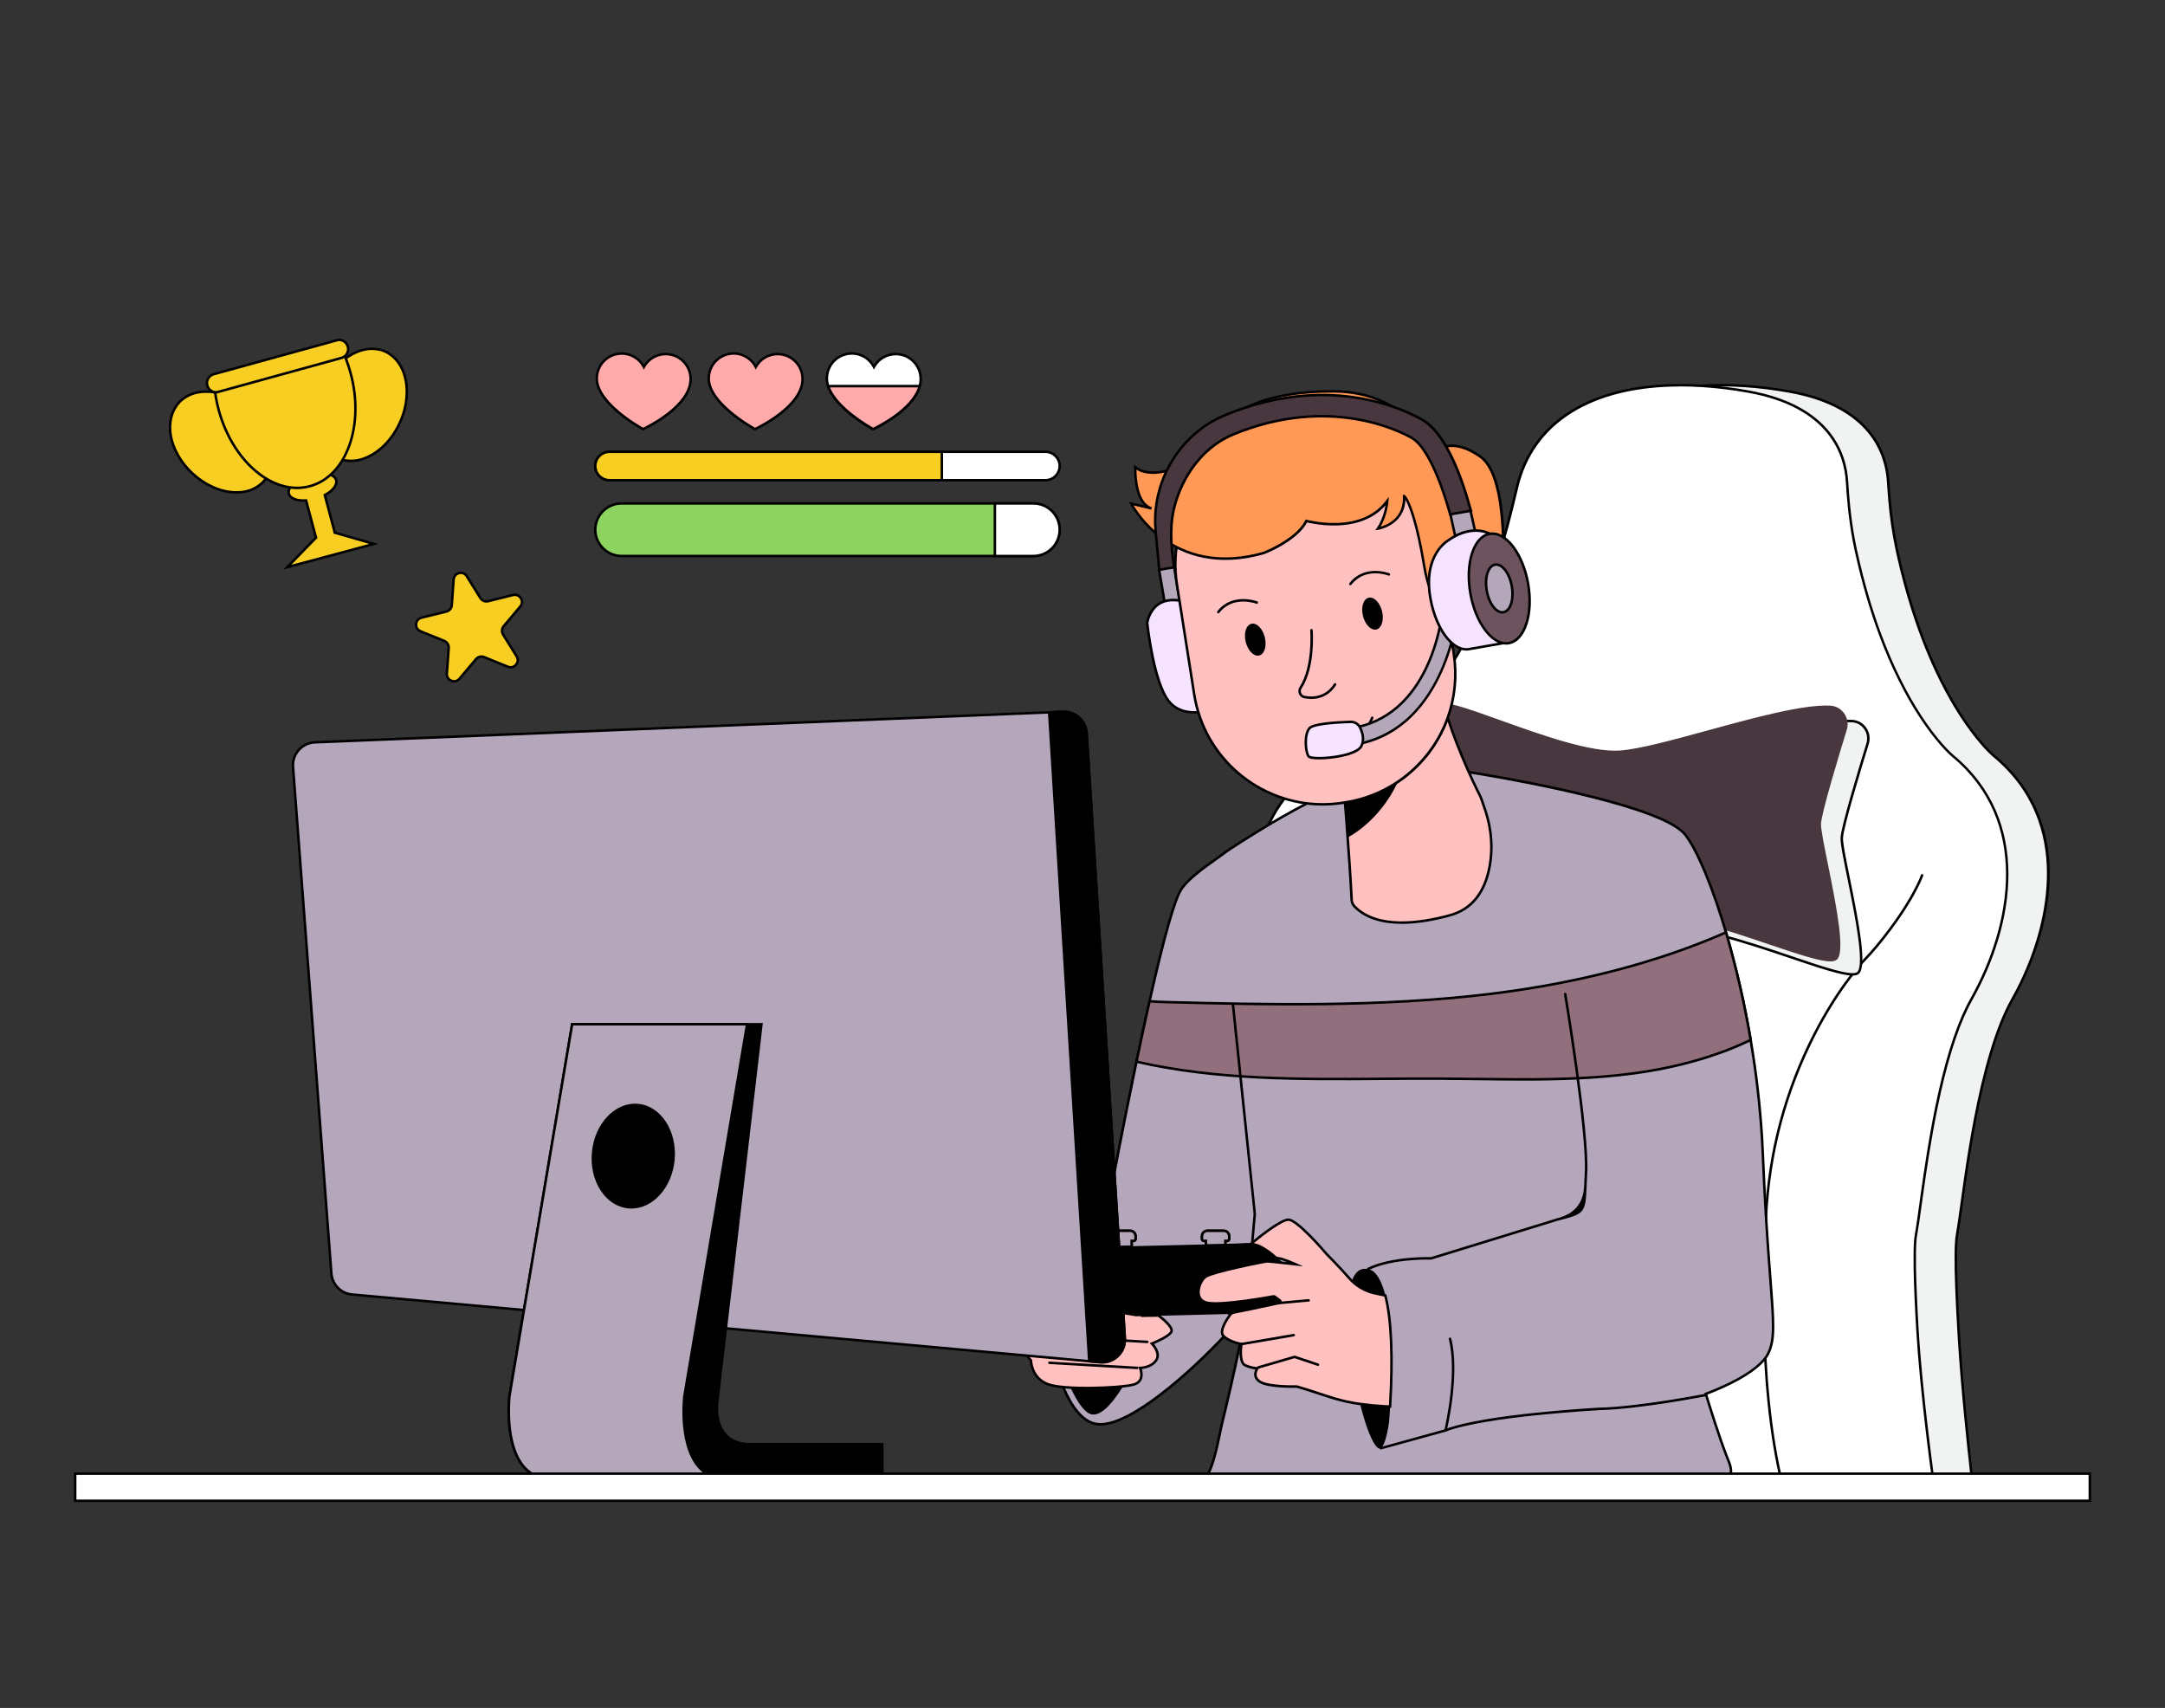 <?xml version="1.0" encoding="UTF-8" standalone="no"?>
<svg
   id="a"
   width="865.76"
   height="682.89"
   viewBox="0 0 865.76 682.89"
   version="1.1"
   sodipodi:docname="Video-Games-and-Devices.svg"
   inkscape:version="1.3.2 (091e20e, 2023-11-25, custom)"
   xmlns:inkscape="http://www.inkscape.org/namespaces/inkscape"
   xmlns:sodipodi="http://sodipodi.sourceforge.net/DTD/sodipodi-0.dtd"
   xmlns="http://www.w3.org/2000/svg"
   xmlns:svg="http://www.w3.org/2000/svg">
  <rect x="0" y="0" width="865.76" height="682.89" fill="#333333" stroke="none"/>
  <defs
     id="defs90" />
  <sodipodi:namedview
     id="namedview90"
     pagecolor="#ffffff"
     bordercolor="#000000"
     borderopacity="0.25"
     inkscape:showpageshadow="2"
     inkscape:pageopacity="0.0"
     inkscape:pagecheckerboard="0"
     inkscape:deskcolor="#d1d1d1"
     inkscape:zoom="0.73507219"
     inkscape:cx="365.95045"
     inkscape:cy="323.09752"
     inkscape:window-width="1920"
     inkscape:window-height="1009"
     inkscape:window-x="1912"
     inkscape:window-y="-8"
     inkscape:window-maximized="1"
     inkscape:current-layer="a" />
  <g
     id="g2"
     transform="matrix(-1,0,0,1,865.76,0)">
    <path
       d="m 351.24,555.62 c -0.75,-3.31 -1.65,-6.6 -2.64,-9.85 -0.02,-0.05 -0.03,-0.1 -0.05,-0.15 -0.16,-0.5 -0.31,-1 -0.47,-1.5 -2.2,-6.9 -4.83,-13.59 -7.48,-19.91 -0.96,-2.28 -1.92,-4.52 -2.88,-6.7 -1.55,-3.55 -3.21,-7.38 -4.92,-11.43 -13.65,-32.33 -29.89,-78.8 -7.35,-113 25.39,-38.47 18.84,-43.38 18.84,-54.04 0,-2.24 -0.59,-5.03 -1.81,-8.17 -0.07,-0.17 -0.14,-0.34 -0.21,-0.52 -4.78,-11.66 -18.36,-27.78 -43.83,-37.99 -2.39,-0.96 -4.71,-2.11 -6.91,-3.44 -0.45,-0.27 -0.89,-0.54 -1.33,-0.83 -2.51,-1.62 -4.89,-3.43 -7.12,-5.43 -3.9,-3.52 -7.42,-7.45 -10.5,-11.7 -1.1,-1.51 -2.17,-3.06 -3.2,-4.65 -1.56,-2.41 -3.05,-4.91 -4.47,-7.49 -2.94,-5.41 -5.57,-10.99 -7.86,-16.7 -6.41,-15.75 -10.9,-32.63 -14.27,-47.13 -6,-25.74 -28.14,-38.77 -57.53,-40.74 -10.83,-0.73 -22.64,0.05 -34.98,2.26 -33.24,5.92 -38.93,25.62 -39.55,36.01 -0.15,2.44 -0.33,4.89 -0.54,7.33 -0.55,6.56 -1.5,13.08 -2.85,19.52 -0.23,1 -0.43,1.99 -0.65,2.96 l -0.26,1.16 c -1.48,6.41 -3.08,12.36 -4.78,17.86 -0.26,0.85 -0.52,1.7 -0.79,2.54 -0.43,1.34 -0.86,2.65 -1.3,3.93 -3.86,11.38 -8.04,20.68 -12.05,28.16 -2.42,4.57 -5.11,8.99 -8.05,13.24 -6.38,9.18 -11.03,12.98 -11.03,12.98 -28.8,23.9 -24.45,59.21 -13.32,85.31 1.77,4.14 3.76,8.19 5.96,12.11 3.29,5.85 6.09,13.13 8.48,21.06 4.93,16.33 8.13,35.39 10.31,50.33 0.45,3.07 0.85,5.97 1.22,8.63 0.87,6.25 1.54,11.21 2.08,14.11 0.3,1.58 0.45,4.18 0.49,7.52 0.1,8.28 -0.49,21.14 -1.32,34.5 -1.5,24.33 -5.01,53.96 -5.28,57.07 5.48,2.54 12.79,0.3 19.13,0.28 h 1.68 l 55.33,-0.17 37.84,-0.11 113.77,-0.34 c 17.41,0.28 33.75,0.45 46.77,0.56 0.06,-0.23 0.13,-0.45 0.19,-0.7 3.1,-12.05 2.25,-24.58 -0.51,-36.75 v 0 z"
       fill="#f1f2f2"
       id="path1" />
    <path
       d="m 83.59,594.55 c -2.39,0 -4.69,-0.3 -6.75,-1.26 l -0.32,-0.15 0.03,-0.35 c 0.05,-0.59 0.22,-2.14 0.47,-4.42 1.08,-9.85 3.59,-32.93 4.81,-52.64 0.96,-15.57 1.41,-27.17 1.32,-34.46 -0.04,-3.44 -0.2,-5.94 -0.48,-7.43 -0.48,-2.56 -1.05,-6.67 -1.77,-11.86 l -0.32,-2.27 c -0.37,-2.66 -0.77,-5.55 -1.22,-8.62 -1.97,-13.45 -5.17,-33.29 -10.29,-50.25 -2.57,-8.53 -5.41,-15.58 -8.44,-20.96 -2.21,-3.92 -4.22,-8.02 -5.99,-12.16 -4.51,-10.57 -9.61,-26.73 -8.35,-43.71 1.27,-17.03 8.61,-31.22 21.81,-42.17 0.05,-0.04 4.69,-3.88 10.94,-12.88 2.92,-4.22 5.61,-8.65 8.01,-13.19 4.5,-8.4 8.54,-17.85 12.01,-28.09 0.43,-1.28 0.87,-2.59 1.29,-3.92 0.27,-0.83 0.53,-1.68 0.79,-2.53 1.74,-5.65 3.34,-11.65 4.77,-17.83 l 0.26,-1.16 c 0.11,-0.48 0.21,-0.96 0.32,-1.45 0.11,-0.5 0.22,-1 0.33,-1.51 1.33,-6.39 2.29,-12.94 2.84,-19.45 0.21,-2.4 0.39,-4.86 0.54,-7.32 0.66,-11.08 6.73,-30.55 39.96,-36.47 12.48,-2.23 24.29,-2.99 35.11,-2.27 31.71,2.12 52.3,16.72 57.98,41.12 2.8,12.07 7.33,30.08 14.24,47.06 2.28,5.67 4.92,11.28 7.84,16.65 1.43,2.61 2.92,5.12 4.45,7.46 1.03,1.58 2.1,3.14 3.19,4.63 3.06,4.22 6.57,8.13 10.43,11.62 2.19,1.97 4.57,3.78 7.05,5.38 0.43,0.28 0.86,0.55 1.31,0.81 2.18,1.32 4.48,2.46 6.84,3.41 31.55,12.64 41.74,32.48 44.11,38.26 l 0.21,0.53 c 1.2,3.09 1.84,5.97 1.84,8.34 0,1.76 0.18,3.34 0.37,5.01 0.96,8.43 1.94,17.14 -19.29,49.31 -21.67,32.87 -7.43,77.4 7.39,112.53 1.65,3.91 3.23,7.54 4.76,11.06 l 0.16,0.36 c 0.96,2.19 1.92,4.42 2.88,6.71 3.21,7.63 5.59,13.97 7.5,19.95 0.16,0.5 0.32,1 0.47,1.5 0.02,0.06 0.03,0.09 0.04,0.13 1.08,3.52 1.94,6.76 2.66,9.91 v 0 c 3.16,13.92 3.33,26.02 0.51,36.98 -0.05,0.22 -0.11,0.43 -0.17,0.64 l -0.1,0.37 -0.4,0.06 c -10.92,-0.09 -27.9,-0.25 -46.77,-0.56 l -208.61,0.62 c -1.98,0 -4.1,0.24 -6.16,0.46 -2.15,0.23 -4.32,0.47 -6.43,0.47 z m -6,-2.02 c 3.57,1.51 8.02,1.02 12.33,0.56 2.08,-0.23 4.24,-0.46 6.27,-0.46 h 1.68 l 206.94,-0.62 c 18.66,0.3 35.46,0.46 46.39,0.55 0.03,-0.11 0.06,-0.21 0.08,-0.31 2.78,-10.81 2.61,-22.76 -0.52,-36.52 v 0 c -0.71,-3.13 -1.57,-6.34 -2.63,-9.81 -0.01,-0.04 -0.04,-0.1 -0.05,-0.17 -0.15,-0.48 -0.31,-0.98 -0.46,-1.47 -1.9,-5.95 -4.27,-12.26 -7.47,-19.87 -0.96,-2.28 -1.92,-4.51 -2.88,-6.7 l -0.16,-0.36 c -1.53,-3.52 -3.12,-7.16 -4.77,-11.07 -14.92,-35.36 -29.24,-80.21 -7.31,-113.47 21.03,-31.86 20.06,-40.39 19.13,-48.64 -0.18,-1.62 -0.38,-3.31 -0.38,-5.12 0,-2.25 -0.61,-5.01 -1.77,-7.99 l -0.2,-0.51 c -2.33,-5.69 -12.37,-25.22 -43.55,-37.71 -2.41,-0.97 -4.76,-2.14 -6.99,-3.48 -0.45,-0.27 -0.9,-0.55 -1.34,-0.84 -2.53,-1.62 -4.94,-3.47 -7.17,-5.47 -3.92,-3.54 -7.47,-7.5 -10.57,-11.78 -1.1,-1.5 -2.18,-3.08 -3.22,-4.67 -1.54,-2.36 -3.04,-4.9 -4.49,-7.53 -2.94,-5.41 -5.59,-11.05 -7.89,-16.75 -6.94,-17.04 -11.48,-35.1 -14.29,-47.21 -5.58,-23.93 -25.85,-38.27 -57.08,-40.35 -10.74,-0.72 -22.47,0.04 -34.86,2.25 -32.55,5.8 -38.49,24.76 -39.14,35.55 -0.15,2.46 -0.33,4.93 -0.54,7.34 -0.55,6.55 -1.51,13.14 -2.86,19.58 -0.12,0.51 -0.22,1.01 -0.33,1.51 -0.11,0.49 -0.21,0.98 -0.32,1.46 l -0.26,1.16 c -1.43,6.2 -3.04,12.22 -4.79,17.9 -0.26,0.86 -0.53,1.71 -0.79,2.54 -0.43,1.34 -0.86,2.65 -1.3,3.94 -3.49,10.29 -7.55,19.79 -12.08,28.24 -2.42,4.56 -5.14,9.04 -8.08,13.29 -6.35,9.13 -10.94,12.93 -11.13,13.08 -32.86,27.27 -20.16,68.34 -13.18,84.72 1.75,4.11 3.75,8.17 5.94,12.06 3.06,5.45 5.93,12.57 8.52,21.16 5.14,17.03 8.36,36.92 10.33,50.4 0.45,3.07 0.85,5.97 1.22,8.63 l 0.32,2.27 c 0.72,5.19 1.29,9.28 1.76,11.82 0.29,1.55 0.46,4.11 0.5,7.6 0.09,7.32 -0.36,18.94 -1.32,34.53 -1.22,19.73 -3.74,42.82 -4.82,52.68 -0.21,1.91 -0.36,3.3 -0.43,4.04 z"
       id="path2" />
  </g>
  <g
     id="g4"
     transform="matrix(-1,0,0,1,865.76,0)">
    <path
       d="m 365.56,547.58 c -0.88,-2.99 -1.85,-5.95 -2.88,-8.86 -0.04,-0.1 -0.07,-0.21 -0.11,-0.31 -0.13,-0.36 -0.26,-0.72 -0.38,-1.08 -1.61,-4.43 -3.34,-8.75 -5.08,-12.91 -0.48,-1.14 -0.96,-2.26 -1.43,-3.37 -0.51,-1.2 -1.03,-2.38 -1.54,-3.55 -1.1,-2.54 -2.26,-5.2 -3.47,-8.01 -0.2,-0.45 -0.39,-0.92 -0.59,-1.4 -0.14,-0.33 -0.28,-0.66 -0.42,-1 -1.75,-4.12 -3.55,-8.47 -5.3,-13.01 -12.07,-31.14 -22.37,-70.85 -2.49,-101.01 23.5,-35.62 19.63,-42.46 18.93,-51.74 -0.06,-0.74 -0.09,-1.5 -0.09,-2.29 0,-3.31 -1.27,-7.81 -4.01,-12.84 -3.54,-6.5 -9.54,-13.88 -18.43,-20.7 -5.26,-4 -10.92,-7.44 -16.89,-10.27 l -1.32,-0.62 c -1.68,-0.77 -3.41,-1.52 -5.2,-2.24 -0.97,-0.39 -1.92,-0.81 -2.86,-1.26 h -0.02 c -3.04,-1.47 -5.93,-3.23 -8.62,-5.27 -4.9,-3.69 -9.31,-8.26 -13.28,-13.46 -1.36,-1.78 -2.67,-3.64 -3.93,-5.56 -0.55,-0.83 -1.08,-1.68 -1.61,-2.53 -2.39,-3.89 -4.58,-7.91 -6.56,-12.03 -0.28,-0.59 -0.56,-1.17 -0.83,-1.76 -2.8,-6.03 -5.29,-12.2 -7.46,-18.48 -0.71,-2 -1.38,-4.01 -2.04,-6.02 -0.43,-1.31 -0.84,-2.62 -1.24,-3.93 -2.88,-9.37 -5.23,-18.62 -7.19,-27.08 -7.07,-30.34 -36.59,-43.03 -73.94,-40.74 -6.23,0.4 -12.42,1.15 -18.56,2.26 -33.24,5.92 -38.93,25.62 -39.55,36.01 -0.09,1.43 -0.18,2.85 -0.29,4.28 -0.15,2.04 -0.33,4.07 -0.55,6.08 -0.08,0.81 -0.17,1.61 -0.27,2.42 -0.55,4.72 -1.29,9.42 -2.29,14.07 l -0.05,0.21 c -0.06,0.3 -0.13,0.59 -0.19,0.88 -1.48,6.76 -3.1,13.03 -4.83,18.83 -0.33,1.1 -0.65,2.18 -0.99,3.24 -1.61,5.16 -3.28,9.93 -5.01,14.32 -0.25,0.65 -0.5,1.29 -0.76,1.92 -2.35,5.88 -5.02,11.63 -8,17.23 -2.42,4.56 -5.11,8.98 -8.05,13.23 -6.38,9.18 -11.04,12.98 -11.04,12.98 -33.58,27.83 -22.11,71.19 -7.37,97.4 0.6,1.07 1.19,2.18 1.75,3.33 5.33,10.85 9.27,25.48 12.23,39.94 2.58,12.58 4.41,25.04 5.77,34.79 0.58,4.14 1.07,7.79 1.5,10.75 0.31,2.17 0.59,3.97 0.85,5.32 0.15,0.85 0.25,1.7 0.3,2.56 0.2,2.6 0.23,6.26 0.17,10.64 -0.11,6.86 -0.51,15.49 -1.04,24.56 -1.58,27.03 -6.64,62.53 -6.64,62.53 l 5.49,-0.93 55.33,-0.17 37.84,-0.11 16.04,-0.05 97.73,-0.29 c 17.41,0.28 33.75,0.45 46.77,0.56 6.33,0.05 11.89,0.09 16.39,0.11 0.08,-0.29 0.15,-0.57 0.23,-0.86 3.76,-14.71 1.66,-30.13 -2.62,-44.73 v 0 z"
       fill="#ffffff"
       id="path3" />
    <path
       d="m 91.78,594.66 0.1,-0.68 c 0.05,-0.35 5.07,-35.79 6.64,-62.49 0.58,-10.03 0.93,-18.28 1.04,-24.54 0.07,-4.85 0.02,-8.22 -0.16,-10.59 -0.05,-0.85 -0.15,-1.69 -0.3,-2.51 -0.23,-1.23 -0.49,-2.88 -0.85,-5.34 -0.26,-1.81 -0.55,-3.89 -0.87,-6.17 l -0.64,-4.57 C 95.3,467.48 93.49,455.3 90.97,443.02 87.49,425.97 83.39,412.57 78.79,403.2 c -0.56,-1.15 -1.14,-2.26 -1.73,-3.3 -17.03,-30.28 -24,-71.93 7.49,-98.03 0.05,-0.04 4.69,-3.88 10.95,-12.88 2.92,-4.22 5.61,-8.66 8.01,-13.18 2.96,-5.55 5.64,-11.33 7.98,-17.18 0.25,-0.63 0.51,-1.27 0.76,-1.92 1.72,-4.36 3.4,-9.16 5,-14.28 0.33,-1.06 0.66,-2.14 0.98,-3.23 1.77,-5.96 3.39,-12.28 4.82,-18.79 l 0.24,-1.1 c 0.95,-4.42 1.7,-9.01 2.28,-14.02 0.09,-0.8 0.18,-1.6 0.27,-2.41 0.2,-1.9 0.38,-3.88 0.54,-6.07 0.11,-1.42 0.2,-2.84 0.29,-4.27 0.66,-11.08 6.73,-30.55 39.96,-36.47 6.13,-1.11 12.4,-1.87 18.62,-2.27 40.65,-2.5 67.79,12.49 74.46,41.12 2.37,10.2 4.72,19.05 7.18,27.04 0.4,1.31 0.81,2.61 1.24,3.92 0.64,1.99 1.33,4.01 2.03,6.01 2.16,6.24 4.67,12.44 7.44,18.43 0.27,0.57 0.54,1.14 0.81,1.71 1.98,4.14 4.18,8.17 6.55,12.03 0.53,0.85 1.06,1.69 1.6,2.52 1.25,1.9 2.57,3.77 3.92,5.53 4.11,5.38 8.54,9.87 13.19,13.37 2.63,1.99 5.47,3.73 8.44,5.17 l 0.12,0.05 c 0.92,0.44 1.88,0.86 2.83,1.24 1.78,0.72 3.54,1.48 5.22,2.25 l 1.32,0.62 c 5.99,2.84 11.7,6.31 16.98,10.32 10.23,7.84 15.74,15.67 18.56,20.85 2.62,4.82 4.07,9.46 4.07,13.08 0,0.73 0.03,1.46 0.09,2.25 0.07,0.94 0.17,1.84 0.28,2.76 0.95,8.43 1.94,17.14 -19.29,49.3 -20.57,31.21 -8.41,72.34 2.54,100.56 1.55,3.99 3.28,8.24 5.3,13 l 0.42,1 c 0.2,0.48 0.4,0.94 0.59,1.39 1.21,2.81 2.37,5.47 3.47,8.01 0.51,1.17 1.02,2.35 1.54,3.55 0.48,1.11 0.95,2.24 1.43,3.37 2,4.77 3.67,9 5.09,12.93 l 0.47,1.33 c 1.09,3.08 2.06,6.07 2.91,8.94 v 0 c 5.08,17.33 5.94,32.04 2.63,45 l -0.33,1.24 h -0.39 c -4.5,-0.03 -10.06,-0.06 -16.39,-0.12 -10.92,-0.09 -27.9,-0.25 -46.77,-0.56 l -206.93,0.62 -6.08,1.04 z M 193.8,154.5 c -2.76,0 -5.59,0.09 -8.5,0.27 -6.18,0.39 -12.41,1.15 -18.51,2.25 -32.55,5.8 -38.49,24.76 -39.14,35.55 -0.09,1.43 -0.18,2.86 -0.29,4.28 -0.17,2.2 -0.35,4.19 -0.55,6.1 -0.08,0.81 -0.17,1.62 -0.27,2.42 -0.59,5.04 -1.34,9.66 -2.3,14.12 l -0.05,0.22 c -0.05,0.23 -0.1,0.46 -0.15,0.7 l -0.04,0.18 c -1.43,6.54 -3.06,12.88 -4.84,18.86 -0.33,1.1 -0.66,2.18 -0.99,3.24 -1.61,5.14 -3.3,9.97 -5.03,14.35 -0.25,0.65 -0.5,1.29 -0.76,1.93 -2.35,5.88 -5.05,11.69 -8.02,17.27 -2.42,4.56 -5.14,9.03 -8.08,13.28 -6.35,9.13 -10.94,12.93 -11.13,13.08 -31.02,25.71 -24.09,66.84 -7.25,96.77 0.6,1.06 1.19,2.19 1.76,3.36 4.64,9.45 8.76,22.93 12.27,40.06 2.52,12.32 4.34,24.51 5.78,34.82 l 0.64,4.58 c 0.32,2.28 0.6,4.36 0.87,6.17 0.35,2.45 0.61,4.08 0.84,5.31 0.15,0.86 0.25,1.74 0.31,2.62 0.18,2.4 0.23,5.79 0.17,10.68 -0.1,6.27 -0.45,14.55 -1.04,24.59 -1.45,24.7 -5.84,56.84 -6.55,61.9 l 4.81,-0.82 207.02,-0.62 c 18.88,0.3 35.85,0.47 46.77,0.56 6.15,0.05 11.57,0.09 16,0.11 l 0.13,-0.48 c 3.27,-12.77 2.41,-27.32 -2.62,-44.46 v 0 c -0.84,-2.85 -1.8,-5.83 -2.87,-8.83 l -0.49,-1.39 c -1.42,-3.91 -3.08,-8.13 -5.07,-12.88 -0.48,-1.13 -0.96,-2.26 -1.43,-3.37 -0.51,-1.2 -1.03,-2.38 -1.54,-3.55 -1.1,-2.54 -2.26,-5.2 -3.47,-8.01 -0.2,-0.45 -0.4,-0.92 -0.6,-1.4 l -0.42,-1 c -2.02,-4.76 -3.76,-9.02 -5.31,-13.02 -11.02,-28.43 -23.27,-69.87 -2.44,-101.47 21.03,-31.86 20.06,-40.39 19.13,-48.64 -0.1,-0.93 -0.21,-1.85 -0.28,-2.79 -0.06,-0.81 -0.1,-1.58 -0.1,-2.33 0,-3.45 -1.4,-7.93 -3.95,-12.6 -2.78,-5.1 -8.2,-12.8 -18.29,-20.54 -5.22,-3.97 -10.87,-7.41 -16.8,-10.21 l -1.32,-0.62 c -1.67,-0.77 -3.41,-1.52 -5.17,-2.23 -0.94,-0.37 -1.88,-0.78 -2.79,-1.22 l -0.12,-0.05 c -3.06,-1.48 -5.99,-3.27 -8.71,-5.32 -4.72,-3.55 -9.22,-8.11 -13.38,-13.56 -1.36,-1.78 -2.69,-3.66 -3.96,-5.59 -0.55,-0.84 -1.09,-1.68 -1.62,-2.54 -2.39,-3.89 -4.61,-7.95 -6.58,-12.08 -0.29,-0.62 -0.57,-1.19 -0.84,-1.77 -2.79,-6.02 -5.31,-12.25 -7.48,-18.52 -0.71,-2.01 -1.39,-4.04 -2.04,-6.03 -0.43,-1.31 -0.84,-2.62 -1.24,-3.94 -2.47,-8.02 -4.82,-16.89 -7.2,-27.11 -6.07,-26.07 -29.54,-40.62 -64.92,-40.62 z"
       id="path4" />
  </g>
  <path
     d="m 712.91,594.77 c 0,0 0.08,0 0.12,-0.02 0.27,-0.07 0.43,-0.34 0.36,-0.61 -10.94,-43.43 -6.92,-102.11 -6.87,-102.69 0.53,-25.72 6.37,-50.39 17.37,-73.35 10.16,-21.23 20.87,-32.72 22.06,-33.96 1.87,-1.95 3.71,-4.03 5.46,-6.16 13.88,-16.92 17.64,-27.73 17.68,-27.83 0.09,-0.26 -0.05,-0.55 -0.31,-0.63 -0.26,-0.09 -0.54,0.05 -0.63,0.31 -0.04,0.11 -3.75,10.76 -17.51,27.52 -1.73,2.11 -3.55,4.17 -5.41,6.1 -1.2,1.25 -12.01,12.85 -22.24,34.22 -11.06,23.09 -16.93,47.9 -17.46,73.74 -0.04,0.56 -4.08,59.4 6.9,102.98 0.06,0.23 0.26,0.38 0.48,0.38 z"
     id="path5" />
  <g
     id="g7"
     transform="matrix(-1,0,0,1,865.76,0)">
    <path
       d="m 402.24,227.88 -2.67,15.65 -6.11,-0.63 c 0.18,-0.94 0.35,-1.86 0.52,-2.76 1.05,-5.76 1.85,-10.81 2.42,-14.61 z"
       fill="#b3a7b9ff"
       id="path6" />
    <path
       d="m 399.99,244.07 -7.11,-0.73 0.1,-0.54 c 0.18,-0.94 0.35,-1.85 0.51,-2.76 0.88,-4.84 1.7,-9.75 2.42,-14.59 l 0.09,-0.63 6.8,2.73 -2.81,16.51 z m -5.93,-1.61 5.1,0.52 2.52,-14.79 -4.88,-1.96 c -0.7,4.65 -1.48,9.36 -2.33,14 -0.13,0.73 -0.27,1.48 -0.42,2.23 z"
       id="path7" />
  </g>
  <g
     id="g9"
     transform="matrix(-1,0,0,1,865.76,0)">
    <path
       d="m 406.99,249.06 c 0,0 -2.39,23.15 -8.5,31.12 -4.39,5.72 -11.83,4.92 -15.67,4.02 5.1,-14.23 8.77,-30.98 11.16,-44.05 11.6,-1.93 13,8.92 13,8.92 z"
       fill="#f6e3ffff"
       id="path8" />
    <path
       d="m 388.08,285.34 c -2.03,0 -3.91,-0.31 -5.36,-0.65 l -0.54,-0.13 0.19,-0.53 c 5.24,-14.64 8.95,-32 11.14,-43.98 l 0.06,-0.35 0.35,-0.06 c 3.71,-0.62 6.79,-0.03 9.18,1.74 3.74,2.77 4.38,7.41 4.4,7.6 v 0.06 c 0,0 0,0.06 0,0.06 -0.1,0.95 -2.47,23.39 -8.6,31.37 -2.93,3.81 -7.12,4.85 -10.82,4.85 z m -4.58,-1.5 c 3.96,0.84 10.61,1.25 14.61,-3.96 5.8,-7.56 8.25,-29.46 8.39,-30.8 -0.08,-0.51 -0.82,-4.52 -4.01,-6.88 -2.09,-1.55 -4.8,-2.09 -8.07,-1.61 -2.17,11.86 -5.81,28.8 -10.93,43.25 z"
       id="path9" />
  </g>
  <g
     id="g11"
     transform="matrix(-1,0,0,1,870.57,-51.946)">
    <path
       d="m 736.73,264.93 -15.65,4.49 34.62,9.29 c -3.85,-3.94 -7.69,-7.88 -11.53,-11.82 0.08,-0.19 0.15,-0.39 0.21,-0.59 1.27,-4.75 2.54,-9.5 3.81,-14.25 3.55,0.24 6.36,-0.75 6.89,-2.69 0.55,-2.04 -1.54,-4.49 -4.96,-6.19 -0.31,-1.49 -1.43,-2.68 -2.9,-3.08 -0.17,-0.04 -0.35,-0.07 -0.52,-0.09 -1.2,-0.11 -2.38,0.37 -3.18,1.27 -3.78,-0.36 -6.81,0.63 -7.36,2.65 -0.53,1.94 1.38,4.3 4.55,5.98 -1.3,4.84 -2.59,9.69 -3.88,14.54 -0.04,0.16 -0.07,0.32 -0.09,0.48 v 0 z"
       fill="#f7ce21"
       id="path10" />
    <path
       d="m 757.33,279.67 -38.12,-10.23 17.07,-4.9 c 0.01,-0.07 0.03,-0.14 0.05,-0.21 1.26,-4.73 2.52,-9.45 3.78,-14.17 -3.27,-1.84 -5.01,-4.31 -4.45,-6.36 0.6,-2.19 3.59,-3.37 7.65,-3.04 0.89,-0.9 2.14,-1.36 3.42,-1.25 0.2,0.02 0.4,0.05 0.6,0.1 1.59,0.43 2.8,1.66 3.21,3.22 3.64,1.87 5.6,4.47 5.01,6.66 -0.56,2.04 -3.3,3.24 -7,3.08 l -3.7,13.85 c -0.03,0.12 -0.07,0.23 -0.11,0.34 3.77,3.87 7.54,7.73 11.31,11.59 l 1.27,1.3 z m -34.39,-10.26 31.12,8.35 c -3.42,-3.51 -6.84,-7.01 -10.26,-10.52 l -0.23,-0.24 0.13,-0.31 c 0.07,-0.17 0.13,-0.35 0.18,-0.53 l 3.91,-14.64 0.41,0.03 c 3.38,0.23 5.94,-0.71 6.38,-2.32 0.47,-1.72 -1.42,-3.98 -4.7,-5.61 l -0.22,-0.11 -0.05,-0.24 c -0.28,-1.31 -1.25,-2.35 -2.54,-2.7 -0.14,-0.03 -0.29,-0.06 -0.44,-0.07 -1.04,-0.1 -2.07,0.32 -2.76,1.1 l -0.17,0.19 -0.25,-0.02 c -3.62,-0.35 -6.36,0.57 -6.83,2.28 -0.45,1.63 1.28,3.8 4.3,5.41 l 0.35,0.19 -0.1,0.38 c -1.3,4.84 -2.59,9.69 -3.88,14.54 -0.03,0.13 -0.06,0.27 -0.08,0.41 l -0.04,0.33 -14.24,4.09 z"
       id="path11" />
  </g>
  <g
     id="g13"
     transform="matrix(-1,0,0,1,870.57,-51.946)">
    <path
       d="m 743.95,216.03 c -0.24,-2.15 -0.72,-4.26 -1.41,-6.31 -0.01,-0.06 -0.03,-0.12 -0.05,-0.17 -0.52,-1.49 -1.14,-2.94 -1.86,-4.33 -0.6,-1.18 -1.28,-2.32 -2.04,-3.41 -1.3,-1.92 -2.83,-3.67 -4.57,-5.22 -0.56,-0.49 -1.13,-0.96 -1.71,-1.39 -0.87,-0.65 -1.8,-1.23 -2.76,-1.73 l -0.19,-0.09 -0.19,-0.1 c -0.44,-0.23 -0.88,-0.42 -1.32,-0.61 -1.24,-0.52 -2.55,-0.89 -3.88,-1.1 -0.26,-0.05 -0.53,-0.08 -0.79,-0.1 -0.61,-0.06 -1.21,-0.08 -1.82,-0.06 -0.98,0.03 -1.95,0.17 -2.89,0.41 l -0.11,0.03 c -1.03,0.27 -2.02,0.68 -2.94,1.22 l -0.11,0.08 v 0 c 0,0 -0.12,0.07 -0.12,0.07 -0.42,0.26 -0.83,0.53 -1.21,0.83 -0.62,0.49 -1.2,1.02 -1.74,1.61 -0.36,0.4 -0.7,0.82 -1,1.27 -0.12,0.17 -0.24,0.34 -0.36,0.51 -0.23,0.33 -0.4,0.64 -0.58,0.95 -0.91,1.66 -1.57,3.45 -1.94,5.3 -0.37,1.79 -0.53,3.62 -0.48,5.45 0.05,1.82 0.26,3.62 0.64,5.4 0.39,1.84 0.95,3.63 1.68,5.36 0.64,1.54 1.39,3.03 2.26,4.45 1.05,1.73 2.27,3.35 3.63,4.84 1.27,1.37 2.68,2.59 4.21,3.65 1.47,1.02 3.07,1.84 4.75,2.44 1.2,0.45 2.46,0.74 3.74,0.86 1.6,0.16 3.21,0.04 4.76,-0.36 0.67,-0.17 1.32,-0.4 1.94,-0.68 1.61,-0.74 3.06,-1.79 4.25,-3.11 1.23,-1.37 2.2,-2.94 2.87,-4.66 1.3,-3.3 1.77,-7.2 1.32,-11.3 v 0 z m 58.5,4.85 c -0.04,-0.35 -0.09,-0.71 -0.17,-1.1 -0.04,-0.21 -0.08,-0.41 -0.13,-0.62 -0.11,-0.53 -0.25,-1.06 -0.43,-1.57 -0.26,-0.75 -0.59,-1.48 -0.97,-2.18 -0.24,-0.43 -0.5,-0.85 -0.79,-1.25 l -0.07,-0.12 -0.07,-0.12 c -0.63,-0.87 -1.38,-1.65 -2.23,-2.31 l -0.09,-0.07 c -0.77,-0.6 -1.6,-1.12 -2.49,-1.54 -0.55,-0.26 -1.12,-0.49 -1.7,-0.68 -0.25,-0.08 -0.51,-0.16 -0.77,-0.23 -1.77,-0.46 -3.6,-0.64 -5.43,-0.54 h -0.21 c 0,0 -0.21,0.01 -0.21,0.01 -0.71,0.05 -1.41,0.14 -2.11,0.26 h -0.03 c -1.08,0.19 -2.14,0.45 -3.18,0.79 -2.19,0.71 -4.28,1.7 -6.22,2.94 -0.33,0.21 -0.66,0.42 -0.99,0.65 -0.16,0.11 -0.32,0.23 -0.48,0.33 -0.59,0.42 -1.16,0.86 -1.72,1.33 -1.21,0.99 -2.34,2.07 -3.39,3.23 -0.04,0.05 -0.07,0.09 -0.1,0.14 -1.44,1.6 -2.7,3.34 -3.76,5.21 -2.01,3.59 -3.1,7.36 -3.17,10.9 -0.02,0.91 0.04,1.83 0.16,2.73 0.05,0.33 0.1,0.64 0.17,0.96 0.12,0.59 0.29,1.18 0.49,1.75 0.43,1.24 1.04,2.42 1.81,3.49 h 0.01 c 0.27,0.39 0.56,0.75 0.87,1.09 1.56,1.7 3.54,2.97 5.75,3.68 1.22,0.4 2.48,0.64 3.76,0.72 1.77,0.13 3.56,0.02 5.3,-0.32 1.82,-0.35 3.59,-0.9 5.29,-1.64 3.35,-1.49 6.4,-3.57 9.02,-6.14 0.43,-0.42 0.85,-0.85 1.25,-1.29 2.08,-2.27 3.8,-4.85 5.08,-7.65 0.54,-1.21 0.99,-2.46 1.34,-3.74 0.13,-0.5 0.25,-0.98 0.34,-1.46 0.37,-1.85 0.45,-3.75 0.25,-5.63 v 0 z"
       fill="#f7ce21"
       id="path12" />
    <path
       d="m 776.03,249.3 c -0.49,0 -0.98,-0.02 -1.48,-0.05 -1.32,-0.08 -2.62,-0.33 -3.88,-0.75 -2.28,-0.73 -4.34,-2.05 -5.96,-3.81 -0.32,-0.36 -0.63,-0.73 -0.91,-1.12 -0.8,-1.12 -1.44,-2.34 -1.89,-3.63 -0.21,-0.6 -0.38,-1.21 -0.5,-1.81 -0.07,-0.33 -0.13,-0.65 -0.17,-0.99 -0.13,-0.93 -0.18,-1.87 -0.17,-2.81 0.06,-3.63 1.18,-7.48 3.23,-11.14 1.08,-1.9 2.36,-3.69 3.82,-5.3 0,-0.01 0.04,-0.06 0.09,-0.11 1.08,-1.19 2.24,-2.3 3.46,-3.3 0.56,-0.47 1.15,-0.92 1.75,-1.35 l 0.49,-0.34 c 0.33,-0.23 0.67,-0.44 1,-0.66 1.97,-1.26 4.11,-2.27 6.34,-2.99 1.06,-0.35 2.16,-0.62 3.25,-0.8 h 0.11 c 0.63,-0.12 1.35,-0.21 2.08,-0.26 h 0.42 c 1.88,-0.13 3.76,0.06 5.59,0.54 0.26,0.06 0.53,0.15 0.8,0.24 0.6,0.19 1.19,0.43 1.76,0.7 0.91,0.44 1.78,0.98 2.58,1.6 l 0.1,0.08 c 0.88,0.69 1.66,1.5 2.32,2.41 l 0.17,0.28 c 0.27,0.38 0.55,0.82 0.8,1.27 0.39,0.72 0.73,1.48 1,2.25 0.19,0.54 0.34,1.09 0.45,1.63 0.05,0.2 0.09,0.41 0.13,0.62 0.07,0.41 0.13,0.77 0.17,1.14 v 0 c 0.21,1.93 0.12,3.88 -0.26,5.78 -0.09,0.48 -0.21,0.98 -0.35,1.49 -0.36,1.3 -0.82,2.59 -1.37,3.82 -1.31,2.86 -3.05,5.47 -5.17,7.78 -0.4,0.44 -0.83,0.88 -1.27,1.31 -2.67,2.62 -5.75,4.72 -9.17,6.24 -1.73,0.76 -3.54,1.32 -5.4,1.68 -1.3,0.26 -2.63,0.38 -3.96,0.38 z m 8.56,-39.97 c -0.96,0.17 -2.01,0.43 -3.03,0.76 -2.15,0.7 -4.2,1.67 -6.11,2.89 -0.33,0.21 -0.65,0.42 -0.97,0.64 l -0.48,0.33 c -0.57,0.41 -1.14,0.84 -1.68,1.3 -1.19,0.98 -2.31,2.04 -3.34,3.18 l -0.07,0.09 c -1.44,1.61 -2.69,3.33 -3.73,5.17 -1.97,3.51 -3.04,7.19 -3.1,10.66 -0.02,0.88 0.03,1.78 0.16,2.65 0.04,0.31 0.1,0.62 0.16,0.93 0.12,0.56 0.27,1.13 0.47,1.68 0.42,1.2 1.01,2.33 1.74,3.36 0.27,0.37 0.55,0.72 0.85,1.05 1.5,1.63 3.41,2.86 5.53,3.54 1.18,0.39 2.41,0.62 3.64,0.7 1.73,0.12 3.47,0.02 5.18,-0.31 1.78,-0.34 3.52,-0.88 5.18,-1.61 3.3,-1.47 6.29,-3.5 8.87,-6.04 0.43,-0.42 0.84,-0.84 1.23,-1.27 2.05,-2.23 3.73,-4.76 4.99,-7.52 0.53,-1.18 0.97,-2.41 1.32,-3.66 0.13,-0.48 0.24,-0.95 0.33,-1.42 0.36,-1.81 0.44,-3.65 0.24,-5.48 -0.04,-0.34 -0.09,-0.69 -0.16,-1.07 -0.04,-0.2 -0.08,-0.39 -0.12,-0.59 -0.1,-0.52 -0.24,-1.02 -0.41,-1.52 -0.25,-0.72 -0.57,-1.43 -0.93,-2.1 -0.23,-0.41 -0.48,-0.82 -0.76,-1.2 l -0.17,-0.28 c -0.58,-0.79 -1.3,-1.54 -2.11,-2.17 l -0.09,-0.08 c -0.74,-0.58 -1.55,-1.08 -2.39,-1.49 -0.53,-0.25 -1.08,-0.47 -1.63,-0.65 -0.24,-0.08 -0.49,-0.16 -0.73,-0.22 -1.73,-0.45 -3.5,-0.63 -5.28,-0.52 h -0.45 c -0.65,0.06 -1.35,0.15 -2.03,0.27 h -0.11 z m -54.4,27.39 c -0.48,0 -0.95,-0.02 -1.43,-0.07 -1.32,-0.13 -2.62,-0.43 -3.86,-0.89 -1.72,-0.62 -3.36,-1.46 -4.86,-2.5 -1.56,-1.08 -3,-2.33 -4.29,-3.72 -1.39,-1.52 -2.63,-3.17 -3.69,-4.92 -0.88,-1.44 -1.65,-2.96 -2.29,-4.52 -0.73,-1.75 -1.31,-3.59 -1.71,-5.45 -0.39,-1.8 -0.61,-3.65 -0.66,-5.49 -0.05,-1.86 0.12,-3.73 0.49,-5.56 0.38,-1.91 1.05,-3.74 1.99,-5.44 0.18,-0.32 0.37,-0.64 0.6,-0.99 0.12,-0.18 0.24,-0.35 0.37,-0.53 0.31,-0.45 0.66,-0.89 1.04,-1.31 0.55,-0.6 1.16,-1.16 1.8,-1.66 0.4,-0.31 0.83,-0.6 1.26,-0.87 l 0.88,-0.62 v 0.12 c 0.78,-0.4 1.59,-0.71 2.42,-0.92 l 0.11,-0.03 c 0.98,-0.25 1.99,-0.39 3,-0.42 0.63,-0.02 1.26,0 1.89,0.06 0.27,0.03 0.55,0.06 0.83,0.11 1.36,0.22 2.71,0.6 3.99,1.13 0.46,0.19 0.91,0.39 1.36,0.63 l 0.37,0.19 c 0.99,0.52 1.94,1.12 2.83,1.78 0.59,0.43 1.18,0.91 1.75,1.41 1.76,1.57 3.33,3.35 4.65,5.31 0.76,1.1 1.46,2.26 2.07,3.46 0.73,1.42 1.36,2.9 1.88,4.4 0.02,0.08 0.04,0.15 0.06,0.22 0.69,2.03 1.18,4.18 1.42,6.36 v 0 c 0.46,4.16 -0.01,8.15 -1.35,11.54 -0.69,1.77 -1.69,3.39 -2.96,4.81 -1.25,1.37 -2.73,2.46 -4.42,3.23 -0.66,0.29 -1.34,0.53 -2.03,0.71 -1.15,0.3 -2.32,0.45 -3.5,0.45 z m -15.36,-42.65 c -0.18,0.12 -0.35,0.25 -0.52,0.38 -0.6,0.47 -1.16,0.99 -1.67,1.55 -0.35,0.38 -0.67,0.79 -0.96,1.21 -0.13,0.17 -0.24,0.34 -0.36,0.51 -0.22,0.32 -0.39,0.62 -0.56,0.91 -0.89,1.61 -1.52,3.35 -1.89,5.16 -0.36,1.76 -0.52,3.55 -0.47,5.34 0.04,1.78 0.26,3.57 0.63,5.31 0.38,1.8 0.94,3.58 1.65,5.28 0.62,1.51 1.37,2.99 2.23,4.38 1.03,1.69 2.23,3.3 3.58,4.76 1.24,1.33 2.63,2.54 4.13,3.58 1.43,0.99 2.99,1.79 4.63,2.38 1.17,0.43 2.38,0.71 3.62,0.84 1.55,0.16 3.09,0.04 4.58,-0.35 0.64,-0.16 1.26,-0.38 1.87,-0.65 1.56,-0.71 2.93,-1.72 4.09,-2.99 1.19,-1.33 2.13,-2.84 2.77,-4.5 1.28,-3.24 1.73,-7.07 1.29,-11.07 -0.24,-2.11 -0.71,-4.19 -1.39,-6.2 -0.02,-0.09 -0.03,-0.14 -0.05,-0.18 -0.5,-1.45 -1.12,-2.88 -1.83,-4.26 -0.59,-1.16 -1.26,-2.29 -2,-3.35 -1.28,-1.89 -2.79,-3.62 -4.49,-5.13 -0.54,-0.48 -1.11,-0.94 -1.68,-1.36 -0.85,-0.63 -1.76,-1.2 -2.7,-1.7 l -0.38,-0.2 c -0.42,-0.22 -0.84,-0.41 -1.28,-0.59 -1.21,-0.5 -2.48,-0.86 -3.77,-1.07 -0.26,-0.04 -0.51,-0.07 -0.76,-0.1 -0.58,-0.06 -1.17,-0.08 -1.76,-0.06 -0.94,0.03 -1.88,0.16 -2.79,0.39 l -0.11,0.03 c -0.99,0.26 -1.93,0.65 -2.81,1.17 l -0.87,0.62 v -0.05 z"
       id="path13" />
  </g>
  <g
     id="g15"
     transform="matrix(-1,0,0,1,870.57,-51.946)">
    <path
       d="m 762.55,199.09 -28.53,-7.71 c -1.49,3.06 -2.69,6.24 -3.59,9.52 -5.74,20.82 1.39,41.14 15.9,45.34 14.52,4.2 30.98,-9.29 36.72,-30.11 0.99,-3.59 1.62,-7.27 1.87,-10.98 l -22.38,-6.06 z"
       fill="#f7ce21"
       id="path14" />
    <path
       d="m 751.78,247.52 c -1.89,0 -3.76,-0.26 -5.58,-0.79 -14.77,-4.28 -22.06,-24.89 -16.25,-45.96 0.91,-3.3 2.12,-6.53 3.62,-9.61 l 0.18,-0.37 51.7,13.99 -0.03,0.41 c -0.25,3.74 -0.89,7.47 -1.89,11.08 -3.42,12.42 -10.91,22.88 -20.02,27.98 -3.88,2.17 -7.86,3.27 -11.74,3.27 z m -17.49,-55.55 c -1.39,2.91 -2.53,5.96 -3.38,9.07 -5.67,20.54 1.32,40.61 15.56,44.73 5.29,1.53 11.01,0.7 16.55,-2.39 8.88,-4.97 16.19,-15.2 19.54,-27.37 0.95,-3.42 1.56,-6.94 1.83,-10.48 l -50.11,-13.55 z"
       id="path15" />
  </g>
  <g
     id="g17"
     transform="matrix(-1,0,0,1,870.57,-51.946)">
    <path
       d="m 785.11,201.56 -0.13,-0.04 h -0.01 l -44.23,-12.18 c -0.79,-0.22 -1.58,-0.44 -2.37,-0.66 l -2.67,-0.73 c -0.17,-0.05 -0.34,-0.08 -0.51,-0.09 -1.69,-0.17 -3.35,1.11 -3.74,2.83 -0.45,1.93 0.71,3.86 2.61,4.38 l 5.2,1.43 h 0.02 c 14.73,4.06 29.47,8.12 44.2,12.18 1.85,0.51 3.81,-0.85 4.25,-2.74 0.45,-1.93 -0.71,-3.86 -2.61,-4.38 v 0 z"
       fill="#f7ce21"
       id="path16" />
    <path
       d="m 784.28,209.29 c -0.31,0 -0.63,-0.04 -0.93,-0.12 -14.71,-4.06 -29.43,-8.11 -44.14,-12.16 l -0.08,-0.02 -5.2,-1.43 c -2.17,-0.6 -3.48,-2.78 -2.97,-4.98 0.46,-1.99 2.33,-3.42 4.28,-3.22 0.2,0.02 0.4,0.06 0.59,0.11 l 2.67,0.73 c 0.79,0.22 1.58,0.43 2.37,0.66 l 44.38,12.22 c 2.17,0.6 3.48,2.78 2.97,4.98 -0.25,1.1 -0.97,2.08 -1.96,2.67 -0.62,0.37 -1.3,0.56 -1.97,0.56 z M 739.32,196 l 0.08,0.02 c 14.73,4.06 29.47,8.12 44.2,12.18 0.7,0.19 1.45,0.07 2.13,-0.33 0.76,-0.45 1.31,-1.2 1.5,-2.04 0.39,-1.67 -0.61,-3.34 -2.26,-3.79 L 784.82,202 740.59,189.82 c -0.79,-0.22 -1.58,-0.44 -2.37,-0.66 l -2.67,-0.74 c -0.14,-0.04 -0.28,-0.07 -0.42,-0.08 -1.42,-0.13 -2.87,0.96 -3.21,2.45 -0.39,1.67 0.6,3.34 2.26,3.79 l 5.14,1.41 z"
       id="path17" />
  </g>
  <g
     id="g19"
     transform="translate(-203.96)">
    <path
       d="m 470.3,141.56 c -3.68,-0.05 -7.09,1.94 -8.87,5.16 -2.54,-4.89 -8.55,-6.79 -13.44,-4.26 -3.26,1.69 -5.32,5.04 -5.38,8.71 -0.13,10.36 18.5,20.4 18.5,20.4 0,0 18.88,-8.57 19.03,-19.91 0.07,-5.51 -4.33,-10.03 -9.84,-10.1 z m 44.75,0 c -3.68,-0.05 -7.09,1.94 -8.87,5.16 -2.53,-4.89 -8.54,-6.81 -13.43,-4.28 -3.27,1.69 -5.35,5.05 -5.39,8.73 -0.13,10.36 18.51,20.4 18.51,20.4 0,0 18.88,-8.57 19.03,-19.91 0.07,-5.51 -4.33,-10.03 -9.84,-10.1 0,0 0,0 0,0 v 0 z"
       fill="#b3a7b9ff"
       id="path18"
       style="fill:#ffaaaa" />
    <path
       d="m 461.1,172.13 -0.22,-0.12 c -0.77,-0.42 -18.9,-10.3 -18.77,-20.84 0.05,-3.86 2.22,-7.37 5.65,-9.14 4.86,-2.52 10.82,-0.85 13.68,3.72 1.96,-2.95 5.25,-4.73 8.86,-4.68 v 0 c 5.78,0.08 10.41,4.83 10.34,10.6 -0.15,11.52 -18.54,20.01 -19.32,20.36 l -0.23,0.1 z m -8.53,-30.28 c -1.47,0 -2.96,0.34 -4.35,1.06 -3.1,1.61 -5.06,4.78 -5.11,8.27 -0.12,9.34 15.95,18.67 18.02,19.83 2.12,-1.01 18.38,-9.12 18.51,-19.36 0.07,-5.22 -4.12,-9.52 -9.35,-9.59 v 0 c -3.46,-0.05 -6.73,1.83 -8.42,4.9 l -0.45,0.82 -0.43,-0.83 c -1.68,-3.24 -5,-5.11 -8.42,-5.11 z m 53.28,30.28 -0.22,-0.12 c -0.77,-0.42 -18.9,-10.3 -18.77,-20.84 0.05,-3.88 2.22,-7.39 5.66,-9.17 2.48,-1.28 5.32,-1.52 7.98,-0.67 2.39,0.76 4.38,2.31 5.69,4.41 1.96,-2.95 5.3,-4.69 8.86,-4.68 2.8,0.04 5.41,1.16 7.36,3.16 1.95,2 3.01,4.65 2.97,7.44 -0.15,11.52 -18.54,20.01 -19.32,20.36 l -0.23,0.1 z m -8.53,-30.3 c -1.49,0 -2.97,0.36 -4.33,1.06 -3.12,1.61 -5.08,4.79 -5.12,8.29 -0.12,9.34 15.95,18.67 18.02,19.83 2.12,-1.01 18.38,-9.12 18.51,-19.36 0.03,-2.53 -0.92,-4.92 -2.69,-6.73 -1.77,-1.81 -4.13,-2.83 -6.66,-2.86 v 0 c 0,0 -0.09,0 -0.13,0 -3.46,0 -6.62,1.87 -8.29,4.9 l -0.45,0.82 -0.43,-0.83 c -1.16,-2.25 -3.13,-3.91 -5.54,-4.68 -0.95,-0.3 -1.92,-0.45 -2.89,-0.45 z"
       id="path19" />
  </g>
  <g
     id="g21"
     transform="translate(-203.96)">
    <path
       d="M 622.04,192 H 447.68 c -3.13,0 -5.67,-2.55 -5.68,-5.68 0,-3.13 2.55,-5.67 5.68,-5.68 h 174.36 c 3.13,0 5.67,2.55 5.68,5.68 0,3.13 -2.55,5.67 -5.68,5.68 z"
       fill="#f6e3ffff"
       id="path20"
       style="fill:#ffffff" />
    <path
       d="M 622.04,192.5 H 447.68 c -3.4,-0.01 -6.17,-2.78 -6.18,-6.18 0,-3.4 2.78,-6.17 6.18,-6.18 h 174.36 c 3.4,0 6.17,2.78 6.18,6.18 -0.01,3.4 -2.78,6.17 -6.18,6.18 z M 447.68,181.14 c -2.85,0 -5.17,2.33 -5.18,5.18 0,2.85 2.33,5.17 5.18,5.18 h 174.36 c 2.85,0 5.17,-2.33 5.18,-5.18 0,-2.85 -2.33,-5.17 -5.18,-5.18 z"
       id="path21" />
  </g>
  <g
     id="g23"
     transform="translate(-203.96)">
    <path
       d="M 580.59,180.64 H 447.68 c -3.14,0 -5.68,2.55 -5.68,5.68 0,3.13 2.54,5.67 5.68,5.68 h 132.91 z"
       fill="#f7ce21"
       id="path22" />
    <path
       d="M 581.09,192.5 H 447.68 c -3.4,0 -6.17,-2.77 -6.18,-6.18 0,-3.41 2.77,-6.18 6.18,-6.18 H 581.09 Z M 447.68,181.14 c -2.86,0 -5.18,2.33 -5.18,5.18 0,2.85 2.32,5.17 5.18,5.18 h 132.41 v -10.36 z"
       id="path23" />
  </g>
  <g
     id="g25"
     transform="translate(-203.96)">
    <path
       d="m 617.21,222.3 h -164.7 c -5.8,-0.02 -10.49,-4.71 -10.51,-10.51 0.02,-5.8 4.71,-10.49 10.51,-10.51 h 164.7 c 5.8,0.02 10.49,4.71 10.51,10.51 -0.02,5.8 -4.71,10.49 -10.51,10.51 z"
       fill="#b3a7b9ff"
       id="path24"
       style="fill:#8dd35f" />
    <path
       d="m 617.21,222.8 h -164.7 c -6.05,-0.02 -10.99,-4.96 -11.01,-11.01 0.02,-6.06 4.96,-10.99 11.01,-11.01 h 164.7 c 6.05,0.02 10.99,4.96 11.01,11.01 -0.02,6.06 -4.96,10.99 -11.01,11.01 z m -164.7,-21.02 c -5.5,0.02 -9.99,4.51 -10.01,10.01 0.02,5.5 4.51,9.99 10.01,10.01 h 164.7 c 5.5,-0.02 10,-4.51 10.01,-10.01 -0.02,-5.5 -4.51,-9.99 -10.01,-10.01 z"
       id="path25" />
  </g>
  <g
     id="g27"
     transform="translate(-203.96)">
    <path
       d="M 617.21,201.28 H 601.8 v 21.03 h 15.4 c 5.81,0 10.51,-4.71 10.51,-10.51 0,-5.8 -4.71,-10.51 -10.51,-10.51 v 0 z M 562.3,141.56 c -3.68,-0.05 -7.09,1.94 -8.86,5.16 -2.53,-4.89 -8.54,-6.81 -13.43,-4.28 -3.27,1.69 -5.35,5.05 -5.39,8.73 -0.14,10.36 18.5,20.4 18.5,20.4 0,0 18.88,-8.57 19.03,-19.91 0.07,-5.51 -4.33,-10.03 -9.84,-10.1 0,0 0,0 0,0 v 0 z"
       fill="#f6e3ffff"
       id="path26"
       style="fill:#ffffff" />
    <path
       d="m 617.2,222.81 h -15.9 v -22.03 h 15.91 c 6.07,0 11,4.94 11,11.01 0,6.07 -4.94,11.01 -11.01,11.01 z m -14.9,-1 h 14.9 c 5.52,0 10.01,-4.49 10.01,-10.01 0,-5.52 -4.49,-10.01 -10.01,-10.01 h -14.9 v 20.03 z m -49.21,-49.68 -0.22,-0.12 c -0.77,-0.42 -18.9,-10.3 -18.77,-20.84 0.05,-3.88 2.22,-7.39 5.67,-9.17 2.48,-1.28 5.32,-1.52 7.98,-0.67 2.39,0.76 4.38,2.31 5.69,4.41 1.96,-2.95 5.24,-4.73 8.86,-4.68 2.8,0.04 5.41,1.16 7.36,3.16 1.95,2 3.01,4.65 2.97,7.44 -0.15,11.52 -18.54,20.01 -19.32,20.36 l -0.23,0.1 z m -8.53,-30.3 c -1.49,0 -2.97,0.36 -4.33,1.06 -3.12,1.61 -5.08,4.79 -5.12,8.29 -0.12,9.35 15.95,18.67 18.02,19.83 2.12,-1.01 18.38,-9.12 18.51,-19.36 0.03,-2.53 -0.92,-4.92 -2.69,-6.73 -1.77,-1.81 -4.13,-2.83 -6.66,-2.86 v 0 c -3.48,-0.02 -6.73,1.83 -8.42,4.9 l -0.45,0.82 -0.43,-0.83 c -1.16,-2.25 -3.13,-3.91 -5.54,-4.68 -0.95,-0.3 -1.92,-0.45 -2.89,-0.45 z"
       id="path27" />
  </g>
  <g
     id="g29"
     transform="translate(-203.96)">
    <path
       d="m 535.13,154.38 c 3.01,9.13 17.97,17.18 17.97,17.18 0,0 15.91,-7.24 18.62,-17.18 h -36.6 z"
       fill="#b3a7b9ff"
       id="path28"
       style="fill:#ffaaaa" />
    <path
       d="M 553.09,172.12 552.87,172 c -0.62,-0.33 -15.17,-8.25 -18.21,-17.47 l -0.22,-0.66 h 37.94 l -0.17,0.63 c -2.75,10.06 -18.24,17.21 -18.9,17.51 l -0.23,0.1 z m -17.24,-17.24 c 3.16,7.98 15.48,15.11 17.28,16.12 1.89,-0.9 15.03,-7.46 17.93,-16.12 z"
       id="path29" />
  </g>
  <g
     id="g31"
     transform="matrix(-1,0,0,1,865.76,0)">
    <path
       d="m 125.08,288.32 c -4.48,0.23 -7.46,4.75 -6.14,9.04 3.15,10.2 10,32.83 10.31,37.55 0.41,6.14 -11.46,49.11 -6.56,54.03 4.9,4.91 54.03,-20.05 80.63,-18.42 26.6,1.64 62.63,11.05 70.81,15.96 7.98,4.79 10.51,-19.58 1.55,-43.55 -0.47,-1.23 -0.58,-2.56 -0.33,-3.84 1.77,-8.88 8.82,-45.1 7.38,-50.83 -1.64,-6.56 -51.57,19.65 -73.67,18.01 -17.98,-1.35 -65.22,-18.94 -83.97,-17.95 v 0 z"
       fill="#f1f2f2"
       id="path30" />
    <path
       d="m 125.04,390.07 c -1.27,0 -2.17,-0.25 -2.7,-0.78 -3.14,-3.14 -0.21,-19.04 3.63,-37.95 1.56,-7.69 2.92,-14.34 2.78,-16.4 -0.31,-4.69 -7.3,-27.74 -10.29,-37.44 -0.69,-2.26 -0.31,-4.66 1.04,-6.59 1.3,-1.85 3.32,-2.98 5.55,-3.1 v 0 c 10.7,-0.56 30.17,4.76 48.99,9.9 14.04,3.84 27.31,7.47 35.04,8.05 11.73,0.87 31.65,-6.28 47.64,-12.02 14.56,-5.23 22.93,-8.12 25.61,-6.69 0.45,0.24 0.75,0.61 0.86,1.07 1.44,5.76 -5.28,40.53 -7.38,51.05 -0.23,1.2 -0.12,2.43 0.31,3.57 7.35,19.65 7.15,39.79 2.08,44.01 -0.88,0.73 -2.34,1.35 -4.35,0.14 -8.07,-4.85 -44.39,-14.28 -70.58,-15.89 -14.79,-0.9 -36.51,6.43 -53.96,12.33 -12.04,4.07 -20.14,6.72 -24.29,6.72 z m 1.67,-101.3 c -0.55,0 -1.09,0.01 -1.6,0.04 v 0 c -1.92,0.1 -3.66,1.07 -4.79,2.67 -1.18,1.68 -1.51,3.77 -0.91,5.73 3.73,12.08 10.02,33.04 10.33,37.66 0.15,2.19 -1.15,8.58 -2.8,16.67 -2.75,13.55 -6.92,34.02 -3.91,37.04 1.94,1.94 13.61,-2 25.96,-6.18 17.53,-5.93 39.37,-13.3 54.34,-12.38 26.8,1.65 62.69,11.02 71.04,16.03 1.22,0.73 2.27,0.72 3.19,-0.06 4.72,-3.93 4.71,-23.94 -2.37,-42.89 -0.5,-1.31 -0.62,-2.73 -0.36,-4.11 4.3,-21.58 8.49,-46.2 7.39,-50.62 -0.05,-0.19 -0.16,-0.32 -0.36,-0.43 -2.43,-1.3 -13.3,2.61 -24.81,6.74 -16.08,5.77 -36.1,12.96 -48.05,12.08 -7.83,-0.59 -21.14,-4.23 -35.23,-8.08 -17.83,-4.88 -36.24,-9.91 -47.07,-9.91 z"
       id="path31" />
  </g>
  <g
     id="g33"
     style="fill:#48373e"
     transform="matrix(-1,0,0,1,865.76,0)">
    <path
       d="m 133.88,282.65 c -4.48,0.23 -7.46,4.75 -6.14,9.03 3.15,10.21 10,32.83 10.31,37.55 0.41,6.14 -11.46,49.11 -6.56,54.03 4.9,4.91 54.03,-20.06 80.63,-18.42 26.6,1.64 62.62,11.05 70.81,15.96 7.98,4.78 10.51,-19.58 1.55,-43.55 -0.47,-1.23 -0.58,-2.56 -0.33,-3.84 1.77,-8.88 8.82,-45.1 7.38,-50.83 -1.64,-6.56 -51.57,19.64 -73.67,18.01 -17.97,-1.33 -65.22,-18.92 -83.97,-17.94 v 0 z"
       fill="#b3a7b9ff"
       id="path32"
       style="fill:#48373e" />
    <path
       d="m 133.84,384.39 c -1.27,0 -2.17,-0.25 -2.7,-0.78 -3.14,-3.14 -0.21,-19.05 3.63,-37.95 1.56,-7.69 2.92,-14.34 2.78,-16.4 -0.31,-4.68 -7.3,-27.74 -10.29,-37.44 -0.69,-2.25 -0.31,-4.65 1.04,-6.58 1.3,-1.86 3.33,-2.99 5.55,-3.1 v 0 c 10.69,-0.56 30.14,4.75 48.95,9.89 14.06,3.84 27.34,7.47 35.08,8.05 11.74,0.87 31.65,-6.28 47.65,-12.02 14.56,-5.23 22.93,-8.12 25.61,-6.68 0.45,0.24 0.75,0.61 0.86,1.07 1.44,5.77 -5.28,40.53 -7.38,51.05 -0.23,1.2 -0.12,2.43 0.31,3.57 7.35,19.65 7.15,39.79 2.08,44.01 -0.88,0.73 -2.34,1.35 -4.35,0.15 -8.08,-4.85 -44.41,-14.28 -70.58,-15.89 -14.79,-0.9 -36.51,6.43 -53.96,12.33 -12.04,4.07 -20.14,6.72 -24.29,6.72 z m 1.67,-101.29 c -0.55,0 -1.09,0.01 -1.6,0.04 v 0 c -1.92,0.1 -3.66,1.07 -4.79,2.67 -1.17,1.68 -1.5,3.76 -0.9,5.71 3.73,12.08 10.03,33.05 10.33,37.67 0.15,2.19 -1.15,8.58 -2.8,16.66 -2.76,13.55 -6.92,34.02 -3.91,37.04 1.94,1.94 13.61,-2.01 25.96,-6.18 17.53,-5.93 39.37,-13.31 54.34,-12.38 26.78,1.65 62.68,11.02 71.03,16.03 1.22,0.73 2.27,0.71 3.19,-0.06 4.72,-3.93 4.72,-23.94 -2.37,-42.89 -0.5,-1.31 -0.62,-2.73 -0.36,-4.11 1.49,-7.45 8.82,-44.91 7.39,-50.62 -0.05,-0.19 -0.16,-0.33 -0.36,-0.43 -2.43,-1.29 -13.29,2.61 -24.8,6.74 -16.08,5.77 -36.1,12.96 -48.06,12.08 -7.84,-0.58 -21.16,-4.22 -35.27,-8.08 -17.82,-4.87 -36.21,-9.9 -47.04,-9.9 z"
       id="path33"
       style="fill:#48373e" />
  </g>
  <g
     id="g35"
     style="fill:#b5a7bb;fill-opacity:1"
     transform="matrix(-1,0,0,1,865.76,0)">
    <path
       d="m 450.22,510.8 c 0,0 -0.35,4.13 -1.23,10.21 -0.45,3.12 -1.05,6.77 -1.81,10.63 0,0.03 0,0.06 -0.02,0.09 -0.2,1.03 -0.42,2.07 -0.65,3.13 -0.61,2.85 -1.32,5.76 -2.11,8.63 -0.05,0.16 -0.09,0.33 -0.14,0.49 -1,3.61 -2.22,7.16 -3.66,10.63 -3.15,7.44 -7.24,13.23 -12.46,14.6 -11.02,2.88 -34.14,-16.41 -50.27,-33.2 -0.53,-0.55 -1.05,-1.1 -1.56,-1.64 -0.61,-0.65 -1.22,-1.29 -1.81,-1.93 -1.08,-1.17 -2.12,-2.32 -3.1,-3.44 -1.45,-1.64 -2.79,-3.22 -4,-4.7 0.45,2.56 0.94,5.19 1.45,7.85 0.17,0.9 0.35,1.79 0.53,2.7 0.16,0.82 0.33,1.64 0.5,2.46 1.16,5.67 2.39,11.32 3.68,16.96 1.04,4.56 2.12,9.11 3.23,13.66 1.15,4.73 1.93,9.54 3.24,14.25 0.66,2.37 1.41,4.78 2.51,6.99 0.8,1.58 2.26,2.9 2.94,4.48 0.53,1.27 -3.03,-2.04 -2.74,-1.36 l 0.43,0.98 c 0,0 -4.84,0 -13.05,-0.06 -4.66,-0.02 -10.41,-0.06 -16.97,-0.12 -13.48,-0.11 -30.41,-0.29 -48.43,-0.58 -45.99,-0.73 -95.95,5.83 -117.42,3 -6.56,-0.87 -16.79,-1.42 -12.89,-11.02 0.9,-2.24 2.04,-5.2 3.13,-8.37 1.72,-4.96 3.46,-10.39 4.63,-14.13 0.88,-2.81 1.44,-4.68 1.44,-4.68 l -0.33,-0.12 -0.26,-0.1 c -3.39,-1.26 -20.45,-7.91 -24.39,-16 -3.03,-6.2 -1.98,-13.98 -0.24,-37.46 0.78,-10.52 1.69,-24.19 2.44,-42.28 0.08,-1.94 0.18,-3.87 0.29,-5.79 0.8,-13.32 2.33,-26.58 4.58,-39.73 2.44,-14.52 5.73,-28.89 9.86,-43.02 1.22,-4.13 2.46,-8.04 3.71,-11.67 3.03,-8.85 6.07,-16.12 8.82,-21.32 1.06,-2.08 2.29,-4.07 3.68,-5.94 8.54,-11.08 62.48,-21.07 80.66,-24.16 1.99,-0.34 3.98,-0.66 5.97,-0.98 1.3,-0.15 4,-0.15 7.85,0.14 6.69,0.49 16.81,1.83 28.96,4.72 1.47,0.35 2.97,0.73 4.5,1.13 1.13,-0.93 3.13,-1.04 5.69,-0.55 4.49,0.85 10.74,3.54 17.3,6.88 0.34,0.17 0.68,0.35 1.01,0.52 6.58,3.4 13.4,7.41 18.99,10.83 7.19,4.41 12.34,7.87 12.34,7.87 3.73,2.84 8.45,5.9 12.42,9.19 2.28,1.89 4.3,3.84 5.75,5.88 3.05,4.26 7.98,23.33 12.85,45.02 1.78,7.91 3.55,16.16 5.23,24.17 5.52,26.46 9.96,50.29 9.96,50.29 l 1.68,2.09 14.17,17.62 9.54,11.86 3.57,4.43 z"
       fill="#f6e3ffff"
       id="path34"
       style="fill:#b5a7bb;fill-opacity:1" />
    <path
       d="m 201.38,596.71 c -5.51,0 -10.29,-0.21 -14.15,-0.72 -0.43,-0.06 -0.88,-0.11 -1.34,-0.17 -4.5,-0.56 -10.1,-1.26 -12.1,-4.67 -1.03,-1.76 -0.98,-4.07 0.16,-6.87 0.61,-1.51 1.83,-4.6 3.12,-8.34 1.74,-5.02 3.48,-10.45 4.63,-14.12 0.62,-1.99 1.09,-3.5 1.3,-4.22 l -0.14,-0.05 c -3.41,-1.27 -20.65,-8.01 -24.67,-16.25 -2.74,-5.61 -2.23,-12.31 -0.86,-30.2 0.18,-2.31 0.37,-4.81 0.57,-7.52 0.73,-9.91 1.67,-23.68 2.43,-42.27 0.08,-1.94 0.18,-3.87 0.29,-5.8 0.8,-13.29 2.35,-26.67 4.58,-39.79 2.43,-14.48 5.76,-28.98 9.88,-43.08 1.2,-4.08 2.45,-8.02 3.71,-11.69 2.96,-8.63 6.02,-16.03 8.85,-21.39 1.07,-2.09 2.32,-4.11 3.72,-6.01 8.48,-11.01 59.46,-20.7 80.98,-24.35 1.99,-0.34 3.98,-0.67 5.98,-0.98 1.53,-0.17 4.5,-0.12 7.97,0.13 4.93,0.36 15.26,1.45 29.04,4.74 1.4,0.33 2.83,0.69 4.28,1.07 1.22,-0.84 3.2,-1.01 5.89,-0.5 4.06,0.77 9.93,3.1 17.43,6.92 0.34,0.17 0.68,0.35 1.02,0.52 5.56,2.87 11.96,6.52 19.02,10.85 7.12,4.36 12.31,7.84 12.36,7.88 1.46,1.11 3.03,2.22 4.69,3.4 2.62,1.86 5.33,3.79 7.77,5.82 2.59,2.14 4.5,4.09 5.84,5.97 2.68,3.75 7.03,18.96 12.94,45.2 1.67,7.41 3.42,15.54 5.23,24.18 5.26,25.19 9.59,48.28 9.94,50.18 l 29.01,36.06 -0.02,0.2 c 0,0 -0.36,4.22 -1.23,10.24 -0.52,3.61 -1.13,7.19 -1.81,10.65 l -0.02,0.09 v 0 c -0.2,1.03 -0.42,2.08 -0.65,3.14 -0.65,3.03 -1.37,5.94 -2.12,8.66 l -0.14,0.49 c -1,3.62 -2.24,7.22 -3.68,10.69 -3.64,8.61 -7.95,13.62 -12.8,14.89 -11.06,2.89 -33.47,-15.33 -50.75,-33.34 -0.53,-0.55 -1.05,-1.1 -1.57,-1.65 -0.61,-0.65 -1.22,-1.29 -1.81,-1.93 -1.08,-1.18 -2.12,-2.33 -3.11,-3.45 -0.98,-1.11 -1.92,-2.2 -2.8,-3.25 0.35,1.96 0.73,3.96 1.12,5.97 0.17,0.9 0.35,1.79 0.53,2.69 0.16,0.82 0.33,1.64 0.5,2.46 1.15,5.65 2.39,11.35 3.68,16.95 1.04,4.55 2.12,9.15 3.22,13.65 0.48,1.96 0.9,3.97 1.3,5.91 0.57,2.74 1.17,5.57 1.93,8.31 0.63,2.27 1.37,4.67 2.48,6.9 0.35,0.7 0.86,1.37 1.36,2.02 0.59,0.78 1.21,1.59 1.59,2.49 0.21,0.5 0.01,0.76 -0.13,0.87 -0.43,0.33 -0.94,0 -2,-0.79 l 0.11,0.25 h -0.76 c 0,0 -4.84,0 -13.05,-0.06 -4.66,-0.02 -10.41,-0.06 -16.97,-0.12 -16.77,-0.14 -33.06,-0.33 -48.44,-0.58 -21.92,-0.35 -44.77,0.96 -64.94,2.12 -14.56,0.83 -27.81,1.6 -38.38,1.6 z m 79.35,-287.59 c -0.94,0 -1.72,0.03 -2.28,0.09 -1.97,0.31 -3.96,0.64 -5.94,0.98 -16.7,2.84 -71.86,12.95 -80.35,23.97 -1.36,1.84 -2.59,3.82 -3.63,5.86 -2.81,5.32 -5.85,12.67 -8.79,21.26 -1.25,3.66 -2.5,7.58 -3.7,11.65 -4.11,14.06 -7.42,28.52 -9.85,42.96 -2.23,13.08 -3.77,26.43 -4.57,39.68 -0.12,1.92 -0.21,3.85 -0.29,5.78 -0.77,18.61 -1.71,32.38 -2.44,42.3 -0.2,2.71 -0.39,5.21 -0.57,7.52 -1.35,17.7 -1.86,24.32 0.76,29.69 3.85,7.9 20.76,14.51 24.12,15.75 l 1.03,0.37 -0.14,0.46 c 0,0 -0.57,1.87 -1.45,4.68 -1.15,3.68 -2.9,9.12 -4.64,14.15 -1.3,3.76 -2.52,6.87 -3.14,8.39 -1.03,2.53 -1.1,4.49 -0.22,5.99 1.75,2.98 7.08,3.65 11.36,4.18 0.46,0.06 0.91,0.11 1.35,0.17 11.18,1.48 30.26,0.38 52.35,-0.89 20.18,-1.16 43.07,-2.47 65.01,-2.12 15.37,0.25 31.67,0.44 48.43,0.58 6.56,0.05 12.31,0.09 16.97,0.12 6.3,0.04 10.62,0.05 12.29,0.06 l -0.28,-0.64 0.3,-0.32 c 0.38,-0.29 0.68,-0.06 1.71,0.71 0.07,0.05 0.16,0.12 0.25,0.18 -0.25,-0.38 -0.54,-0.75 -0.83,-1.13 -0.52,-0.69 -1.06,-1.4 -1.46,-2.18 -1.15,-2.3 -1.9,-4.76 -2.55,-7.08 -0.77,-2.77 -1.37,-5.62 -1.95,-8.38 -0.4,-1.93 -0.82,-3.93 -1.3,-5.88 -1.1,-4.51 -2.19,-9.11 -3.23,-13.66 -1.29,-5.6 -2.53,-11.31 -3.69,-16.97 -0.17,-0.82 -0.33,-1.65 -0.5,-2.47 -0.18,-0.9 -0.36,-1.8 -0.53,-2.7 -0.52,-2.66 -1,-5.29 -1.45,-7.86 l -0.33,-1.89 1.21,1.48 c 1.22,1.49 2.56,3.06 3.99,4.68 0.98,1.12 2.02,2.26 3.1,3.43 0.59,0.63 1.19,1.28 1.8,1.92 0.51,0.54 1.04,1.09 1.56,1.64 16.31,16.99 39.12,35.85 49.78,33.07 4.53,-1.19 8.61,-6 12.13,-14.31 1.42,-3.43 2.65,-6.98 3.63,-10.57 l 0.14,-0.49 c 0.75,-2.7 1.46,-5.59 2.11,-8.6 0.23,-1.05 0.44,-2.09 0.65,-3.12 l 0.02,-0.09 c 0.68,-3.45 1.28,-7.01 1.8,-10.6 0.76,-5.25 1.13,-9.08 1.21,-9.98 L 420.78,475 l -0.02,-0.12 c -0.04,-0.24 -4.5,-24.13 -9.96,-50.28 -1.8,-8.63 -3.56,-16.76 -5.22,-24.16 -5.87,-26.11 -10.17,-41.19 -12.77,-44.84 -1.29,-1.81 -3.15,-3.7 -5.67,-5.78 -2.42,-2 -5.11,-3.92 -7.71,-5.77 -1.66,-1.18 -3.24,-2.3 -4.69,-3.41 -0.03,-0.02 -5.2,-3.49 -12.3,-7.84 -7.04,-4.31 -13.42,-7.95 -18.96,-10.81 -0.33,-0.17 -0.67,-0.35 -1.01,-0.52 -7.42,-3.78 -13.19,-6.08 -17.16,-6.83 -2.55,-0.49 -4.33,-0.34 -5.28,0.45 l -0.2,0.16 -0.25,-0.07 c -1.52,-0.4 -3.02,-0.78 -4.49,-1.13 -13.71,-3.27 -23.98,-4.35 -28.88,-4.71 -2.09,-0.15 -3.99,-0.23 -5.48,-0.23 z"
       id="path35"
       style="fill:#000000;fill-opacity:1" />
  </g>
  <g
     id="g37"
     transform="matrix(-1,0,0,1,865.76,0)">
    <path
       d="m 411.29,424.49 c -39.4,9.06 -80.63,6.59 -121.17,6.78 -25.89,0.12 -51.92,1.36 -77.58,-2.1 -16.12,-2.16 -32.25,-6.33 -46.84,-13.36 2.44,-14.52 5.73,-28.89 9.86,-43.02 29.34,12.89 61.08,20.44 92.96,24.44 43.16,5.43 86.85,4.57 130.34,3.45 2.37,-0.06 4.79,-0.15 7.21,-0.35 1.78,7.9 3.55,16.15 5.23,24.16 v 0 z"
       fill="#f7ce21"
       id="path36"
       style="fill:#916f7c" />
    <path
       d="m 256.66,432.08 c -14.71,0 -29.59,-0.45 -44.19,-2.41 -17.62,-2.37 -33.43,-6.88 -46.99,-13.4 l -0.34,-0.16 0.06,-0.37 c 2.43,-14.49 5.76,-28.98 9.88,-43.08 l 0.16,-0.55 0.52,0.23 c 26.97,11.85 58.2,20.06 92.82,24.4 44.86,5.64 92.21,4.42 130.26,3.44 2.15,-0.06 4.68,-0.14 7.18,-0.35 l 0.43,-0.04 0.1,0.42 c 1.64,7.3 3.4,15.43 5.23,24.17 l 0.1,0.48 -0.48,0.11 c -32.07,7.38 -65.8,7.13 -98.42,6.88 -7.5,-0.06 -15.26,-0.12 -22.86,-0.08 -4.99,0.02 -9.98,0.09 -14.97,0.15 -6.11,0.08 -12.28,0.16 -18.49,0.16 z m -90.41,-16.56 c 13.39,6.39 28.98,10.82 46.35,13.15 20.68,2.79 41.95,2.51 62.53,2.25 5,-0.06 9.99,-0.13 14.98,-0.15 7.61,-0.04 15.37,0.02 22.88,0.08 32.4,0.24 65.9,0.5 97.71,-6.74 -1.75,-8.39 -3.44,-16.21 -5.03,-23.25 -2.38,0.19 -4.76,0.27 -6.8,0.32 -38.08,0.98 -85.48,2.2 -130.41,-3.45 -34.5,-4.33 -65.64,-12.49 -92.58,-24.25 -4,13.77 -7.24,27.91 -9.63,42.05 z"
       id="path37" />
  </g>
  <g
     opacity="0.35"
     id="g38"
     transform="matrix(-1,0,0,1,865.76,0)">
    <path
       d="m 290.4,513.19 0.11,-0.85 c -0.03,0.28 -0.06,0.56 -0.11,0.85 z"
       fill="#97141a"
       id="path38" />
  </g>
  <path
     d="m 425.65,516.28 32.18,20.98 c 0,0 -12.41,29.64 -21.15,28.28 -8.74,-1.37 -18.39,-39.68 -18.39,-39.68 z"
     id="path39" />
  <path
     d="m 455.3,499.97 c 0,0 -5.53,-5.18 -8.29,-8.23 -2.76,-3.05 -6.14,-4.57 -8.29,-3.96 -2.15,0.61 -3.07,4.57 -0.61,11.88 l 17.2,0.31 z"
     fill="#c2c2c2"
     id="path40" />
  <g
     id="g42"
     transform="matrix(-1,0,0,1,865.76,0)">
    <path
       d="m 437.93,502.99 c 0,0 14.88,4.7 15.89,8.72 1.02,4.02 0.34,6.04 0.34,6.04 0,0 6.09,9.72 3.04,13.75 0,0 0,9.04 -3.72,12.41 0,0 0,6.71 -6.42,9.39 -6.42,2.68 -29.42,1.68 -34.49,0.33 -5.07,-1.35 -2.71,-6.71 -2.71,-6.71 0,0 -4.4,0 -6.43,-3.02 -2.03,-3.02 1.69,-6.71 1.69,-6.71 0,0 -6.76,-2.68 -7.78,-4.7 -1.02,-2.01 5.17,-6.53 5.17,-6.53 l 6.56,0.1 c 0,0 1.13,-2.29 6.19,-3.3 5.06,-1.01 10.82,-1.34 10.82,-1.34 0,0 8.12,0 10.15,-1.34 2.03,-1.34 1.7,-17.11 1.7,-17.11 v 0 z"
       fill="#ffc0c0"
       id="path41" />
    <path
       d="m 431.07,555.48 c -7.85,0 -15.89,-0.64 -18.62,-1.37 -1.55,-0.41 -2.62,-1.21 -3.19,-2.39 -0.76,-1.57 -0.39,-3.39 -0.1,-4.34 -1.38,-0.13 -4.47,-0.71 -6.15,-3.2 -1.77,-2.63 0.26,-5.59 1.26,-6.79 -1.82,-0.76 -6.47,-2.86 -7.38,-4.67 -1.15,-2.28 4.23,-6.36 5.33,-7.16 l 0.13,-0.1 6.45,0.1 c 0.49,-0.69 2.12,-2.44 6.37,-3.28 5.04,-1 10.83,-1.35 10.89,-1.35 2.25,0 8.34,-0.23 9.9,-1.26 1.12,-0.74 1.63,-9.07 1.47,-16.68 v -0.7 c 0,0 0.65,0.21 0.65,0.21 1.55,0.49 15.17,4.9 16.23,9.08 0.85,3.39 0.54,5.42 0.39,6.08 0.85,1.41 5.8,9.95 3,14 -0.02,1.27 -0.27,9.12 -3.73,12.47 -0.08,1.23 -0.75,7.13 -6.72,9.63 -3.02,1.26 -9.53,1.72 -16.19,1.72 z m -28.39,-29 c -2.34,1.74 -5.44,4.71 -4.89,5.8 0.76,1.51 5.68,3.73 7.52,4.46 l 0.71,0.28 -0.54,0.54 c 0,0 -3.4,3.44 -1.63,6.08 1.85,2.76 5.97,2.8 6.01,2.8 h 0.76 c 0,0 -0.3,0.7 -0.3,0.7 -0.01,0.02 -1.02,2.38 -0.16,4.17 0.43,0.9 1.29,1.52 2.54,1.85 4.85,1.28 27.91,2.3 34.17,-0.31 6.05,-2.53 6.12,-8.87 6.12,-8.93 v -0.22 l 0.16,-0.15 c 3.51,-3.18 3.56,-11.95 3.56,-12.04 v -0.17 l 0.1,-0.13 c 2.8,-3.71 -3.01,-13.09 -3.07,-13.19 l -0.13,-0.2 0.08,-0.22 c 0,0 0.61,-1.96 -0.35,-5.76 -0.74,-2.92 -10.44,-6.68 -14.9,-8.15 0.06,3.78 0.07,15.51 -1.94,16.83 -2.09,1.38 -9.57,1.42 -10.42,1.42 -0.03,0 -5.76,0.34 -10.72,1.33 -4.7,0.93 -5.83,3.01 -5.84,3.03 l -0.14,0.27 h -0.31 z"
       id="path42" />
  </g>
  <path
     d="m 458.77,537.03 c 0.26,0 0.48,-0.21 0.5,-0.47 0.02,-0.28 -0.2,-0.51 -0.47,-0.53 l -19.9,-1.13 c -0.33,-0.01 -0.51,0.2 -0.53,0.47 -0.02,0.28 0.2,0.51 0.47,0.53 l 19.9,1.13 c 0,0 0.02,0 0.03,0 z"
     id="path43" />
  <path
     d="m 454.7,547.43 c 0.26,0 0.48,-0.21 0.5,-0.47 0.02,-0.28 -0.19,-0.51 -0.47,-0.53 l -35.05,-2.04 c -0.27,-0.02 -0.51,0.19 -0.53,0.47 -0.02,0.28 0.19,0.51 0.47,0.53 l 35.05,2.04 c 0,0 0.02,0 0.03,0 z"
     id="path44" />
  <path
     d="m 543.89,561.34 c 2.2,8.79 4.78,15.65 7.01,17.49 2.97,2.47 4.6,-10.42 4.6,-10.42 0.15,-2.08 0.28,-4.1 0.4,-6.04 1.38,-23.31 0.07,-36.7 -1.89,-44.39 -2.65,-10.42 -6.51,-10.38 -6.51,-10.38 -3.36,-1.05 -5.58,0.82 -6.9,4.55 -3.53,9.89 -0.8,32.87 3.28,49.19 z"
     id="path45" />
  <g
     id="g47"
     transform="matrix(-1,0,0,1,865.76,0)">
    <path
       d="m 327.77,320.82 0.15,0.02 c -0.15,1.93 -0.34,4.36 -0.55,7.12 -0.69,9.14 -1.61,21.88 -2.11,31.85 -0.05,0.96 -0.44,1.87 -1.1,2.57 -7.82,8.04 -22.54,7.86 -38.21,3.57 -9.81,-2.69 -14.25,-10.58 -15.89,-19.69 -1.3,-7.22 -0.68,-14.64 1.57,-21.62 1.19,-3.69 2.07,-5.99 2.07,-5.99 0,0 2.27,-4.4 5.19,-10.97 2.54,-5.73 5.56,-13.1 7.99,-20.65 6.24,17.29 21.47,30.74 40.91,33.79 z"
       fill="#ffc0c0"
       id="path46" />
    <path
       d="m 305.2,369.4 c -6.58,0 -13.46,-1.34 -19.4,-2.97 -8.81,-2.41 -14.28,-9.17 -16.25,-20.09 -1.28,-7.11 -0.73,-14.67 1.58,-21.86 1.18,-3.67 2.07,-5.99 2.08,-6.01 0.05,-0.1 2.33,-4.51 5.2,-10.99 3.25,-7.33 5.93,-14.26 7.97,-20.6 l 0.45,-1.4 0.5,1.38 c 6.4,17.72 21.92,30.55 40.51,33.46 l 0.61,0.09 -0.04,0.46 c -0.15,1.93 -0.34,4.36 -0.55,7.12 -0.68,8.96 -1.6,21.75 -2.11,31.84 -0.05,1.08 -0.49,2.11 -1.24,2.89 -4.82,4.96 -11.87,6.67 -19.31,6.67 z m -31.08,-50.52 c 0,0 -0.87,2.29 -2.04,5.91 -2.26,7.04 -2.8,14.43 -1.55,21.38 1.89,10.5 7.12,17 15.53,19.3 12.38,3.39 28.98,5.55 37.72,-3.44 0.58,-0.6 0.92,-1.4 0.96,-2.24 0.51,-10.1 1.43,-22.9 2.11,-31.86 0.19,-2.54 0.37,-4.81 0.51,-6.66 -18.35,-2.99 -33.72,-15.45 -40.49,-32.72 -1.99,6 -4.53,12.5 -7.56,19.35 -2.88,6.5 -5.17,10.94 -5.2,10.99 v 0 z"
       id="path47" />
  </g>
  <g
     id="g49"
     transform="matrix(-1,0,0,1,865.76,0)">
    <path
       d="m 351.77,174.21 -0.97,-0.15 c -28.39,-4.46 -55.02,14.95 -59.48,43.34 l -6.9,43.93 c -1.41,8.95 -0.44,17.73 2.44,25.7 6.24,17.29 21.47,30.74 40.91,33.79 l 0.15,0.02 0.82,0.13 c 28.39,4.46 55.02,-14.95 59.48,-43.34 l 6.9,-43.93 c 4.46,-28.39 -14.95,-55.02 -43.34,-59.48 z"
       fill="#ffc0c0"
       id="path48" />
    <path
       d="m 336.84,322.1 c -2.7,0 -5.43,-0.21 -8.18,-0.64 l -0.97,-0.15 c -18.96,-2.97 -34.78,-16.05 -41.3,-34.11 -2.98,-8.25 -3.83,-17.22 -2.46,-25.94 l 6.9,-43.93 c 2.18,-13.86 9.62,-26.05 20.96,-34.32 11.34,-8.26 25.23,-11.62 39.09,-9.44 l 0.97,0.15 c 28.62,4.49 48.25,31.43 43.76,60.05 l -6.9,43.93 c -4.06,25.87 -26.47,44.4 -51.88,44.4 z m 5.78,-148.19 c -10.82,0 -21.33,3.4 -30.24,9.9 -11.13,8.11 -18.43,20.06 -20.56,33.67 l -6.9,43.93 c -1.34,8.55 -0.51,17.35 2.41,25.45 6.4,17.72 21.92,30.55 40.51,33.46 l 0.97,0.15 c 2.69,0.42 5.38,0.63 8.02,0.63 24.93,0 46.9,-18.17 50.89,-43.56 l 6.9,-43.93 c 4.41,-28.08 -14.85,-54.5 -42.93,-58.91 v 0 c 0,0 -0.97,-0.15 -0.97,-0.15 -2.71,-0.42 -5.41,-0.63 -8.1,-0.63 z"
       id="path49" />
  </g>
  <g
     id="g51"
     style="fill:#ff9955"
     transform="matrix(-1,0,0,1,865.76,0)">
    <path
       d="m 413.41,201.33 c 0,0 -15.24,30.5 -53.01,19.77 0,0 -8.49,-3.23 -13.84,-8.55 -1.3,-1.24 -2.38,-2.69 -3.22,-4.28 0,0 -1.11,0.31 -2.94,0.63 -4.56,0.8 -13.59,1.66 -21.28,-1.95 -3.19,-1.47 -5.96,-3.73 -8.05,-6.56 l -0.06,-0.09 c 0,0 0.45,6.33 3.75,11.04 0,0 -11.04,-1.65 -10.51,-12.99 0.02,-0.57 -4.05,3.94 -7.96,27.63 -3.9,23.69 -12.91,13.21 -12.91,13.21 l -18.17,-2.21 c 0,0 -4.3,-45.69 8.71,-54.55 13,-8.86 18.17,-1.05 18.17,-1.05 0,0 9.39,-24.7 40.09,-24.93 30.7,-0.23 44.3,9.91 51.05,20.58 6.76,10.67 22.53,14.87 28.53,9.76 0,0 0.58,14.32 -6.52,16.49 l 8.16,-1.96 z"
       id="path50"
       style="fill:#ff9955" />
    <path
       d="m 287.87,242.01 c -2.34,0 -4.22,-1.79 -4.73,-2.33 l -18.38,-2.24 -0.04,-0.4 c -0.18,-1.88 -4.17,-46.09 8.92,-55.01 5.12,-3.49 9.68,-4.88 13.54,-4.12 2.48,0.49 4.02,1.75 4.77,2.54 1.93,-4.2 12.61,-24.28 40.23,-24.48 0.35,0 0.69,0 1.03,0 25.07,0 41.58,6.81 50.45,20.81 3.71,5.86 10.78,10.36 17.99,11.46 4.14,0.63 7.7,-0.03 9.79,-1.81 l 0.78,-0.67 0.04,1.03 c 0.02,0.51 0.38,10.85 -4.09,15.29 l 6.16,-1.48 -0.48,0.96 c -0.15,0.31 -15.86,30.75 -53.59,20.03 -0.39,-0.15 -8.69,-3.35 -14.06,-8.67 -1.24,-1.19 -2.29,-2.55 -3.12,-4.06 -0.48,0.12 -1.38,0.33 -2.6,0.54 -4.73,0.82 -13.81,1.66 -21.58,-1.99 -2.74,-1.26 -5.19,-3.11 -7.17,-5.38 0.37,2.18 1.29,5.98 3.43,9.03 l 0.67,0.95 -1.15,-0.17 c -0.11,-0.02 -10.49,-1.69 -10.94,-12.01 -1.28,2.33 -4.13,9.07 -6.96,26.24 -1.56,9.47 -4.15,14.78 -7.7,15.77 -0.42,0.12 -0.83,0.17 -1.23,0.17 z m -22.19,-5.47 17.96,2.19 0.13,0.15 c 0,0 2.42,2.75 5.07,2 2.16,-0.61 5.12,-3.7 6.98,-14.97 3.55,-21.56 7.41,-28.09 8.45,-28.09 0,0 0.02,0 0.02,0 l 0.47,0.05 v 0.52 c -0.4,8.7 6.19,11.45 8.93,12.21 -2.73,-4.59 -3.15,-10 -3.17,-10.25 l -0.12,-1.72 1.09,1.47 c 2.03,2.75 4.75,4.97 7.86,6.4 7.53,3.54 16.38,2.71 20.99,1.91 1.78,-0.31 2.88,-0.62 2.89,-0.62 l 0.39,-0.11 0.19,0.36 c 0.81,1.55 1.86,2.94 3.12,4.15 5.23,5.19 13.59,8.41 13.68,8.44 33.02,9.38 48.79,-13.46 51.83,-18.55 l -7.05,1.69 -0.26,-0.96 c 5.61,-1.71 6.15,-11.83 6.17,-15.02 -2.36,1.53 -5.78,2.04 -9.77,1.43 -7.49,-1.14 -14.83,-5.81 -18.69,-11.91 -8.79,-13.88 -25.35,-20.52 -50.63,-20.34 -29.99,0.22 -39.54,24.36 -39.63,24.6 l -0.34,0.9 -0.54,-0.8 c 0,0 -1.48,-2.16 -4.71,-2.78 -3.58,-0.69 -7.88,0.64 -12.76,3.97 -11.97,8.16 -8.9,49.17 -8.52,53.69 z"
       id="path51"
       style="fill:#000000" />
  </g>
  <path
     d="m 483.4,521.01 c 6.68,0.9 26.09,-2.72 26.09,-2.72 l 3.33,2.42 -12.74,2.74 -7.58,1.51 c 0,0 -0.25,0.31 -0.63,0.82 2.31,3.06 10,13.03 12.31,13.22 0,0 32.21,17.85 27.1,-3.44 -0.82,-3.28 -2.22,-6.38 -4.14,-9.15 L 514.7,508.12 c -0.77,-1.14 -1.62,-2.23 -2.54,-3.26 -2.46,-0.27 -4.86,-0.52 -5.4,-0.52 -1.22,0 -21.84,4.24 -24.58,6.07 -2.74,1.83 -5.46,9.71 1.21,10.61 v 0 z"
     fill="#029d99"
     id="path52" />
  <g
     id="g54"
     style="fill:#000000"
     transform="matrix(-1,0,0,1,865.76,0)">
    <path
       d="m 438.92,507.47 c -0.18,-1.06 -0.34,-2.04 -0.45,-2.84 -0.68,-4.78 -2.05,-4.78 -3.34,-6.07 -0.94,-0.94 -9.54,-0.35 -14.13,0.04 v -2.47 h 0.77 c 0.43,0 0.79,-0.35 0.79,-0.79 v -1.07 c 0,-1.21 -0.98,-2.18 -2.18,-2.18 h -6.53 c -1.21,0 -2.18,0.98 -2.18,2.18 v 1.07 c 0,0.43 0.35,0.79 0.79,0.79 h 0.77 v 2.63 l -3.49,-0.08 h -0.05 c -7.01,-0.16 -17.23,-0.4 -26.14,-0.64 v -1.92 h 0.77 c 0.43,0 0.79,-0.35 0.79,-0.79 v -1.07 c 0,-1.21 -0.98,-2.18 -2.18,-2.18 h -6.52 c -1.21,0 -2.18,0.98 -2.18,2.18 v 1.07 c 0,0.43 0.35,0.79 0.79,0.79 h 0.76 v 1.69 l -2.11,-0.07 h -0.07 l -2.17,-0.07 c -3.53,-0.12 -5.91,-0.24 -6.34,-0.33 -0.69,-0.14 -1.98,0.36 -3.43,1.13 -2.16,1.14 -4.16,2.57 -5.95,4.23 -0.73,0.67 -1.43,1.38 -2.08,2.13 2.46,-0.27 4.86,-0.52 5.4,-0.52 1.22,0 21.85,4.27 24.58,6.08 2.72,1.81 5.47,9.69 -1.22,10.61 -6.68,0.91 -26.09,-2.72 -26.09,-2.72 l -2.42,1.76 v 0 l -0.91,0.66 1.1,0.24 v 0 l 11.63,2.5 7.58,1.51 c 0,0 0.25,0.31 0.63,0.82 0.42,-0.56 0.66,-0.89 0.66,-0.89 l 6.13,0.15 4.75,0.12 25.98,0.64 c 0,0 22.29,-3.42 26.16,-4.55 1.42,-0.42 2.01,-2.12 2.16,-4.34 v 0 c 0.19,-2.82 -0.34,-6.47 -0.79,-9.42 z"
       fill="#f7ce21"
       id="path53"
       style="fill:#000000" />
    <path
       d="m 373.88,526.6 -0.4,-0.54 c -0.22,-0.3 -0.39,-0.52 -0.5,-0.66 l -7.4,-1.47 -13.84,-2.97 4.41,-3.21 0.21,0.04 c 0.19,0.04 19.4,3.61 25.93,2.72 2.02,-0.28 3.24,-1.24 3.61,-2.85 0.59,-2.57 -1.14,-5.88 -2.6,-6.85 -2.66,-1.77 -23.29,-5.99 -24.3,-5.99 -0.25,0 -1.28,0.07 -5.34,0.52 l -1.29,0.14 0.86,-0.97 c 0.67,-0.76 1.38,-1.48 2.12,-2.16 1.82,-1.69 3.85,-3.14 6.05,-4.3 2.39,-1.26 3.3,-1.28 3.77,-1.18 0.22,0.04 1.32,0.15 6.26,0.32 l 3.84,0.13 v -0.68 h -0.26 c -0.71,0 -1.29,-0.58 -1.29,-1.29 v -1.07 c 0,-1.48 1.21,-2.68 2.68,-2.68 h 6.52 c 1.48,0 2.68,1.2 2.68,2.68 v 1.07 c 0,0.71 -0.58,1.29 -1.29,1.29 h -0.27 v 0.93 c 8.79,0.24 18.77,0.47 25.65,0.62 l 3.02,0.07 v -1.61 h -0.27 c -0.71,0 -1.29,-0.58 -1.29,-1.29 v -1.07 c 0,-1.48 1.21,-2.68 2.68,-2.68 h 6.53 c 1.48,0 2.68,1.2 2.68,2.68 v 1.07 c 0,0.71 -0.58,1.29 -1.29,1.29 h -0.27 v 1.43 c 12.77,-1.06 13.68,-0.15 13.98,0.15 0.25,0.25 0.5,0.44 0.74,0.64 1.06,0.84 2.16,1.71 2.74,5.71 0.11,0.8 0.27,1.77 0.45,2.83 v 0 c 0.5,3.3 0.98,6.75 0.8,9.54 -0.18,2.74 -1.03,4.35 -2.52,4.79 -3.85,1.13 -25.31,4.42 -26.22,4.56 l -36.68,-0.9 c -0.11,0.15 -0.29,0.38 -0.51,0.68 l -0.4,0.54 z m 0.42,-2.23 37.11,0.92 c 0.13,-0.03 22.22,-3.42 26.01,-4.53 1.04,-0.31 1.65,-1.62 1.8,-3.9 0.18,-2.69 -0.31,-6.21 -0.79,-9.31 -0.18,-1.07 -0.34,-2.04 -0.45,-2.85 -0.52,-3.61 -1.37,-4.29 -2.37,-5.07 -0.28,-0.22 -0.55,-0.44 -0.83,-0.71 -0.49,-0.41 -4.38,-0.61 -13.73,0.19 l -0.54,0.05 v -3.52 h 1.27 c 0.16,0 0.29,-0.13 0.29,-0.29 v -1.07 c 0,-0.93 -0.75,-1.68 -1.68,-1.68 h -6.53 c -0.93,0 -1.68,0.75 -1.68,1.68 v 1.07 c 0,0.16 0.13,0.29 0.29,0.29 h 1.27 v 3.64 l -4,-0.09 c -7.06,-0.16 -17.28,-0.4 -26.19,-0.64 h -0.49 v -2.92 h 1.27 c 0.16,0 0.29,-0.13 0.29,-0.29 v -1.07 c 0,-0.93 -0.75,-1.68 -1.68,-1.68 h -6.52 c -0.93,0 -1.68,0.75 -1.68,1.68 v 1.07 c 0,0.16 0.13,0.29 0.29,0.29 h 1.26 v 2.71 l -4.87,-0.16 c -5.77,-0.2 -6.26,-0.31 -6.43,-0.34 -0.23,-0.05 -0.97,-0.04 -3.1,1.08 -2.12,1.12 -4.08,2.52 -5.84,4.15 -0.39,0.36 -0.78,0.73 -1.15,1.12 2.33,-0.25 3.71,-0.38 4.12,-0.38 1.07,0 21.98,4.25 24.85,6.16 1.94,1.29 3.68,5.02 3.02,7.9 -0.33,1.42 -1.36,3.19 -4.45,3.62 -6.38,0.87 -23.79,-2.28 -26.03,-2.69 l -2.25,1.64 v 0 c 0,0 11.63,2.5 11.63,2.5 l 7.75,1.54 0.11,0.14 c 0,0 0.09,0.11 0.24,0.3 0.17,-0.23 0.26,-0.35 0.26,-0.35 l 0.16,-0.21 z"
       id="path54"
       style="fill:#000000" />
  </g>
  <g
     id="g56"
     transform="matrix(-1,0,0,1,443.462,146.217)">
    <path
       d="m 262.05,85.48 0.74,10.24 c 0.09,1.23 0.96,2.27 2.16,2.57 l 9.95,2.46 c 2.68,0.66 2.95,4.38 0.39,5.43 l -9.5,3.86 c -1.15,0.47 -1.86,1.62 -1.77,2.85 l 0.74,10.23 c 0.2,2.76 -3.25,4.16 -5.03,2.04 l -6.61,-7.85 c -0.8,-0.95 -2.11,-1.27 -3.26,-0.8 l -9.5,3.86 c -2.56,1.04 -4.96,-1.81 -3.5,-4.15 l 5.42,-8.72 c 0.65,-1.05 0.56,-2.4 -0.24,-3.35 l -6.61,-7.85 c -1.78,-2.12 0.18,-5.28 2.87,-4.61 l 9.95,2.47 c 1.2,0.3 2.46,-0.21 3.11,-1.26 l 5.43,-8.71 c 1.45,-2.35 5.07,-1.45 5.26,1.3 v 0 z"
       fill="#f7ce21"
       id="path55" />
    <path
       d="m 261.89,126.69 c -0.96,0 -1.89,-0.42 -2.55,-1.21 l -6.61,-7.85 c -0.66,-0.78 -1.74,-1.05 -2.69,-0.66 l -9.5,3.86 c -1.37,0.56 -2.88,0.18 -3.83,-0.95 -0.95,-1.13 -1.06,-2.68 -0.28,-3.93 l 5.42,-8.72 c 0.54,-0.87 0.46,-1.98 -0.2,-2.76 l -6.61,-7.85 c -0.95,-1.13 -1.07,-2.68 -0.28,-3.94 0.78,-1.26 2.22,-1.84 3.65,-1.48 l 9.95,2.47 c 1,0.25 2.03,-0.17 2.57,-1.04 l 5.43,-8.71 c 0.78,-1.26 2.21,-1.84 3.65,-1.48 1.44,0.35 2.44,1.54 2.54,3.02 l 0.74,10.24 c 0.07,1.02 0.79,1.87 1.78,2.12 l 9.95,2.46 c 1.44,0.36 2.43,1.54 2.54,3.01 0.11,1.48 -0.71,2.8 -2.08,3.36 l -9.5,3.86 c -0.95,0.39 -1.54,1.33 -1.46,2.35 l 0.74,10.23 c 0.1,1.48 -0.71,2.79 -2.09,3.35 -0.42,0.17 -0.85,0.25 -1.28,0.25 z m -10.95,-10.9 c 0.97,0 1.91,0.42 2.56,1.2 l 6.61,7.85 c 0.81,0.97 1.92,0.98 2.69,0.67 0.77,-0.31 1.56,-1.09 1.47,-2.35 l -0.74,-10.23 c -0.1,-1.46 0.73,-2.8 2.08,-3.35 l 9.5,-3.86 c 1.17,-0.48 1.52,-1.53 1.46,-2.36 -0.06,-0.82 -0.56,-1.81 -1.78,-2.12 l -9.95,-2.46 c -1.42,-0.35 -2.44,-1.56 -2.54,-3.02 l -0.74,-10.24 c -0.09,-1.26 -0.98,-1.92 -1.78,-2.12 -0.8,-0.2 -1.9,-0.03 -2.56,1.04 l -5.43,8.71 c -0.77,1.24 -2.24,1.84 -3.66,1.49 l -9.95,-2.47 c -1.22,-0.3 -2.13,0.34 -2.57,1.04 -0.44,0.7 -0.62,1.8 0.2,2.76 l 6.61,7.85 c 0.94,1.12 1.05,2.7 0.28,3.94 l -5.42,8.72 c -0.67,1.07 -0.33,2.13 0.2,2.76 0.53,0.63 1.52,1.14 2.69,0.67 l 9.5,-3.86 c 0.41,-0.17 0.84,-0.25 1.27,-0.25 z"
       id="path56" />
  </g>
  <path
     d="m 779.91,338.88 v -0.02 c 0,0 -0.84,-0.32 -0.84,-0.32 l 0.84,0.34 z"
     id="path57" />
  <path
     d="m 537.84,320.84 1.08,14.02 c 0,0 12.57,-6.18 19.97,-22.04 0,0 -10.03,6.69 -21.05,8.02 z"
     id="path58" />
  <path
     d="m 547.16,507.82 c 0.07,0 0.14,-0.02 0.21,-0.05 9.93,-4.67 24.72,-4.14 24.87,-4.13 0.06,0 0.11,0 0.17,-0.02 l 50.68,-15.6 c 10.64,-2.69 10.96,-3.07 11.39,-13.83 0.06,-1.58 0.13,-3.38 0.25,-5.47 0.9,-15.7 -8.24,-70.81 -8.33,-71.36 -0.05,-0.27 -0.31,-0.46 -0.58,-0.41 -0.27,0.05 -0.46,0.3 -0.41,0.58 0.09,0.55 9.21,55.55 8.32,71.14 -0.12,2.09 -0.19,3.9 -0.25,5.48 q -0.41,10.32 -10.66,12.91 l -50.63,15.58 c -1.25,-0.04 -15.5,-0.36 -25.25,4.23 -0.25,0.12 -0.36,0.42 -0.24,0.67 0.08,0.18 0.26,0.29 0.45,0.29 z"
     id="path59" />
  <path
     d="m 552.15,579.55 c 0,0 0.09,0 0.13,-0.02 l 25.9,-7.13 c 0.17,-0.05 0.31,-0.19 0.35,-0.36 0.05,-0.22 5.42,-22.45 1.81,-36.87 -0.07,-0.27 -0.33,-0.43 -0.61,-0.36 -0.27,0.07 -0.43,0.34 -0.36,0.61 3.33,13.31 -1.13,33.48 -1.74,36.11 l -25.61,7.06 c -0.27,0.07 -0.42,0.35 -0.35,0.61 0.06,0.22 0.26,0.37 0.48,0.37 z"
     id="path60" />
  <path
     d="m 578.04,572.41 c 0.06,0 0.12,-0.01 0.18,-0.03 15.91,-6.12 61.05,-8.54 61.5,-8.57 15.71,-0.34 42.34,-5.53 42.6,-5.58 0.27,-0.05 0.45,-0.32 0.39,-0.59 -0.05,-0.27 -0.32,-0.45 -0.59,-0.39 -0.27,0.05 -26.8,5.22 -42.45,5.56 -0.47,0.02 -45.77,2.46 -61.83,8.63 -0.26,0.1 -0.39,0.39 -0.29,0.65 0.08,0.2 0.27,0.32 0.47,0.32 z"
     id="path61" />
  <path
     d="m 500.7,497.85 c 0.26,0 0.47,-0.2 0.5,-0.46 l 1.08,-11.99 -8.73,-83.76 c -0.03,-0.28 -0.28,-0.48 -0.55,-0.45 -0.27,0.03 -0.47,0.27 -0.45,0.55 l 8.73,83.66 -1.08,11.89 c -0.02,0.27 0.18,0.52 0.45,0.54 0.02,0 0.03,0 0.05,0 z"
     id="path62" />
  <g
     id="g64"
     transform="matrix(-1,0,0,1,865.76,0)">
    <path
       d="m 382.36,521.01 c -6.24,0.85 -23.6,-2.27 -25.85,-2.68 -0.16,-0.03 -0.31,0 -0.44,0.1 l -2.06,1.5 c -0.41,0.3 -0.28,0.94 0.22,1.05 l 11.45,2.46 6.64,1.32 c 0.62,0.12 1.18,0.48 1.56,0.99 v 0.02 c 1.38,1.86 4.39,6.38 2.72,8.28 -2.12,2.44 -7.28,3.35 -7.28,3.35 0,0 1.22,7.27 -1.52,8.49 -2.74,1.22 -4.85,1.2 -4.85,1.2 0,0 2.43,3.35 -1.2,5.46 -3.63,2.11 -14.57,1.82 -14.57,1.82 -5.16,1.44 -10.15,3.3 -15.28,4.83 -3.28,0.96 -6.63,1.67 -10.01,2.13 -3.18,0.45 -6.39,0.73 -9.59,0.92 -0.8,0.05 -1.61,0.08 -2.41,0.11 -1.38,-23.31 -0.07,-36.7 1.89,-44.39 l 4.02,-0.84 c 3.54,-0.73 6.79,-2.46 9.38,-4.97 0.36,-0.36 0.71,-0.73 1.05,-1.11 4.19,-4.81 9.13,-9.74 9.13,-9.74 0,0 11.53,-13.65 15.16,-13.65 3.17,0 12.37,7.51 14.64,9.41 0.16,0.14 0.08,0.4 -0.13,0.41 -0.88,0.07 -2.27,0.43 -3.39,1.01 -2.16,1.14 -4.16,2.57 -5.95,4.23 -0.39,0.2 -0.8,0.33 -1.23,0.39 -1.48,0 -6.6,2.29 -6.8,2.38 0.17,-0.02 3.03,-0.33 5.94,-0.65 2.46,-0.27 4.86,-0.52 5.4,-0.52 1.22,0 21.84,4.24 24.58,6.07 2.74,1.83 5.45,9.7 -1.21,10.6 v 0 z"
       fill="#ffc0c0"
       id="path63" />
    <path
       d="m 309.41,562.88 -0.03,-0.49 c -1.18,-19.97 -0.54,-34.96 1.91,-44.54 l 0.08,-0.3 4.33,-0.9 c 3.45,-0.71 6.61,-2.39 9.13,-4.84 0.35,-0.35 0.69,-0.71 1.02,-1.08 4.15,-4.77 9.11,-9.72 9.16,-9.77 1.17,-1.38 11.76,-13.8 15.51,-13.8 3.33,0 12.29,7.29 14.96,9.53 0.23,0.19 0.32,0.5 0.23,0.79 -0.09,0.28 -0.34,0.48 -0.64,0.5 -0.77,0.06 -2.1,0.38 -3.19,0.96 -2.12,1.12 -4.08,2.52 -5.84,4.15 l -0.11,0.08 c -0.44,0.23 -0.91,0.37 -1.4,0.44 -0.62,0 -2.01,0.45 -3.48,1.02 0.78,-0.09 1.63,-0.18 2.49,-0.27 3.14,-0.35 4.98,-0.52 5.45,-0.52 1.07,0 22,4.25 24.86,6.16 1.94,1.3 3.69,5.03 3.02,7.91 -0.33,1.41 -1.36,3.19 -4.45,3.6 v 0 c -6.35,0.86 -24.01,-2.32 -26,-2.68 l -2.12,1.52 -0.07,0.65 0.11,-0.49 11.45,2.46 6.63,1.32 c 0.75,0.15 1.41,0.57 1.86,1.18 1.8,2.44 4.53,6.83 2.7,8.92 -1.84,2.12 -5.72,3.12 -7.09,3.42 0.25,1.79 0.78,7.36 -1.88,8.55 -1.8,0.8 -3.34,1.09 -4.23,1.19 0.3,0.65 0.62,1.66 0.4,2.74 -0.23,1.1 -0.96,2.01 -2.17,2.71 -3.6,2.09 -13.69,1.92 -14.75,1.89 -2.82,0.79 -5.64,1.72 -8.37,2.62 -2.23,0.74 -4.54,1.5 -6.83,2.18 -3.3,0.96 -6.69,1.68 -10.09,2.15 -2.9,0.41 -6.05,0.72 -9.63,0.93 -0.81,0.05 -1.62,0.08 -2.42,0.11 h -0.49 z m 2.77,-44.47 c -2.34,9.42 -2.95,24.03 -1.83,43.45 0.64,-0.02 1.27,-0.05 1.91,-0.09 3.56,-0.21 6.68,-0.51 9.55,-0.92 3.35,-0.46 6.7,-1.17 9.94,-2.12 2.28,-0.68 4.58,-1.44 6.8,-2.17 2.76,-0.91 5.62,-1.86 8.49,-2.66 l 0.07,-0.02 h 0.08 c 0.1,0 10.83,0.26 14.3,-1.75 0.95,-0.55 1.52,-1.24 1.69,-2.05 0.29,-1.37 -0.64,-2.68 -0.65,-2.69 l -0.57,-0.8 h 0.98 c 0,0 2.07,0 4.65,-1.16 1.96,-0.87 1.55,-6.04 1.23,-7.95 l -0.08,-0.49 0.49,-0.09 c 0,0 5.01,-0.91 6.99,-3.18 1.17,-1.33 -0.65,-4.83 -2.74,-7.66 -0.32,-0.43 -0.76,-0.71 -1.26,-0.81 l -6.64,-1.32 -11.46,-2.46 c -0.43,-0.09 -0.75,-0.41 -0.84,-0.84 -0.09,-0.43 0.07,-0.85 0.42,-1.1 l 2.06,-1.5 c 0.24,-0.18 0.54,-0.25 0.83,-0.19 1.98,0.36 19.49,3.52 25.69,2.68 v 0 c 2.02,-0.27 3.23,-1.23 3.61,-2.84 0.55,-2.39 -0.97,-5.76 -2.6,-6.85 -2.65,-1.77 -23.29,-5.99 -24.3,-5.99 -0.3,0 -1.48,0.09 -5.34,0.51 -2.91,0.32 -5.77,0.63 -5.94,0.65 l -3.11,0.33 2.85,-1.28 c 0.55,-0.25 5.43,-2.43 7,-2.43 0.29,-0.04 0.63,-0.15 0.95,-0.31 1.81,-1.67 3.83,-3.1 6,-4.26 0.97,-0.51 2.09,-0.84 2.96,-0.99 -5.06,-4.2 -11.54,-8.9 -13.85,-8.9 -2.49,0 -10.2,8.06 -14.78,13.47 -0.08,0.08 -5,5.01 -9.14,9.75 -0.34,0.39 -0.7,0.77 -1.07,1.14 -2.67,2.59 -5.99,4.35 -9.63,5.11 l -3.72,0.78 z"
       id="path64" />
  </g>
  <path
     d="m 511.53,521.48 c 0,0 0.03,0 0.05,0 l 11.79,-1.07 c 0.28,-0.03 0.48,-0.27 0.45,-0.54 -0.02,-0.27 -0.29,-0.47 -0.54,-0.45 l -11.79,1.07 c -0.28,0.02 -0.48,0.27 -0.45,0.54 0.02,0.26 0.24,0.45 0.5,0.45 z"
     id="path65" />
  <path
     d="m 496.44,537.9 c 0,0 0.06,0 0.09,0 l 20.9,-3.58 c 0.27,-0.05 0.45,-0.31 0.41,-0.58 -0.05,-0.27 -0.3,-0.46 -0.58,-0.41 l -20.9,3.58 c -0.27,0.05 -0.45,0.31 -0.41,0.58 0.04,0.24 0.25,0.42 0.49,0.42 z"
     id="path66" />
  <path
     d="m 503.13,547.27 c 0,0 0.09,0 0.14,-0.02 l 14.39,-4.21 9.22,3.08 c 0.25,0.09 0.54,-0.05 0.63,-0.32 0.09,-0.26 -0.05,-0.55 -0.32,-0.63 l -9.37,-3.13 c -0.09,-0.03 -0.2,-0.03 -0.3,0 l -14.54,4.25 c -0.26,0.08 -0.42,0.36 -0.34,0.62 0.06,0.22 0.26,0.36 0.48,0.36 z"
     id="path67" />
  <g
     id="g68"
     transform="matrix(-1,0,0,1,865.76,0)">
    <polygon
       points="275.65,213.37 283.76,214.77 285.79,205.5 277.92,203.33 "
       fill="#b3a7b9ff"
       id="polygon67" />
    <path
       d="m 284.14,215.34 -9.09,-1.56 2.49,-11.07 8.84,2.43 z m -7.89,-2.37 7.12,1.22 1.83,-8.34 -6.91,-1.9 -2.03,9.02 z"
       id="path68" />
  </g>
  <g
     id="g70"
     transform="matrix(-1,0,0,1,865.76,0)">
    <path
       d="m 403.63,212.41 -1.44,15.43 c -1.99,-0.37 -3.98,-0.72 -5.98,-1.01 0.07,-0.45 0.14,-0.89 0.2,-1.31 1.24,-8.4 1.7,-16.81 -0.89,-25.04 -3.64,-11.58 -11.61,-22.16 -23.06,-26.84 -34.4,-14.08 -61.35,-4.21 -71.33,1.5 -6.12,3.5 -11.72,17.74 -15.27,30.53 -2.76,-0.5 -5.53,-0.97 -8.3,-1.44 3.37,-12.49 9.78,-30.85 19.4,-36.35 11.56,-6.6 41.07,-17.38 78.69,-1.98 18.32,7.51 29.83,26.64 27.98,46.52 v 0 z"
       fill="#f7ce21"
       id="path69"
       style="fill:#48373e" />
    <path
       d="m 402.64,228.43 -0.54,-0.1 c -1.77,-0.33 -3.86,-0.7 -5.96,-1 l -0.5,-0.07 0.27,-1.81 c 1.1,-7.41 1.85,-16.16 -0.87,-24.82 -3.94,-12.55 -12.24,-22.22 -22.78,-26.53 -37.89,-15.51 -65.71,-1.5 -70.9,1.47 -4.95,2.83 -10.57,14.13 -15.03,30.22 l -0.12,0.44 -0.45,-0.08 c -2.76,-0.5 -5.53,-0.97 -8.29,-1.44 l -0.54,-0.09 0.14,-0.53 c 3.7,-13.72 10.11,-31.21 19.64,-36.66 8.23,-4.7 38.24,-18.74 79.12,-2.01 18.53,7.59 30.16,26.93 28.29,47.03 l -1.49,15.98 z m -5.85,-2.02 c 1.73,0.26 3.45,0.56 4.96,0.84 l 1.39,-14.89 c 1.83,-19.66 -9.54,-38.58 -27.67,-46.01 -40.47,-16.56 -70.12,-2.7 -78.25,1.95 -9.56,5.47 -15.98,24.36 -19.02,35.52 2.44,0.42 4.88,0.84 7.31,1.27 2.27,-8.09 8.05,-26.2 15.38,-30.39 5.26,-3.01 33.45,-17.22 71.77,-1.53 10.81,4.42 19.32,14.32 23.35,27.15 2.78,8.85 2.02,17.74 0.9,25.26 l -0.12,0.81 z"
       id="path70" />
  </g>
  <g
     id="g72"
     transform="matrix(-1,0,0,1,865.76,0)">
    <path
       d="m 385.1,494.28 v 1.07 c 0,0.43 -0.35,0.79 -0.79,0.79 h -0.77 v 1.81 l -7.78,-0.14 v -1.66 H 375 c -0.43,0 -0.79,-0.35 -0.79,-0.79 v -1.07 c 0,-1.21 0.98,-2.18 2.18,-2.18 h 6.52 c 1.2,0 2.18,0.97 2.18,2.18 z m 37.46,0 v 1.07 c 0,0.43 -0.35,0.79 -0.79,0.79 H 421 v 2.47 l -7.78,-0.14 v -2.33 h -0.77 c -0.43,0 -0.79,-0.35 -0.79,-0.79 v -1.07 c 0,-1.21 0.98,-2.18 2.18,-2.18 h 6.53 c 1.21,0 2.18,0.98 2.18,2.18 v 0 z"
       fill="#b3a7b9ff"
       id="path71" />
    <path
       d="m 421.5,499.12 -8.78,-0.16 v -2.32 h -0.27 c -0.71,0 -1.29,-0.58 -1.29,-1.29 v -1.07 c 0,-1.48 1.21,-2.68 2.68,-2.68 h 6.53 c 1.48,0 2.68,1.2 2.68,2.68 v 1.07 c 0,0.71 -0.58,1.29 -1.29,1.29 h -0.27 v 2.48 z m -7.78,-1.14 6.78,0.12 v -2.46 h 1.27 c 0.16,0 0.29,-0.13 0.29,-0.29 v -1.07 c 0,-0.93 -0.75,-1.68 -1.68,-1.68 h -6.53 c -0.93,0 -1.68,0.75 -1.68,1.68 v 1.07 c 0,0.16 0.13,0.29 0.29,0.29 h 1.27 v 2.34 z m -29.68,0.48 -8.78,-0.16 v -1.65 H 375 c -0.71,0 -1.29,-0.58 -1.29,-1.29 v -1.07 c 0,-1.48 1.21,-2.68 2.68,-2.68 h 6.52 c 1.47,0 2.68,1.2 2.68,2.67 v 1.07 c 0,0.71 -0.58,1.29 -1.29,1.29 h -0.27 v 1.82 z m -7.78,-1.14 6.78,0.12 v -1.8 h 1.27 c 0.16,0 0.29,-0.13 0.29,-0.29 v -1.07 c 0,-0.92 -0.76,-1.68 -1.68,-1.68 h -6.52 c -0.93,0 -1.68,0.75 -1.68,1.68 v 1.07 c 0,0.16 0.13,0.29 0.29,0.29 h 1.26 v 1.67 z"
       id="path72" />
  </g>
  <g
     id="g74"
     style="fill:#b5a7bb;fill-opacity:1"
     transform="matrix(-1,0,0,1,865.76,0)">
    <path
       d="m 748.58,306.62 -13.34,176.09 -2,26.47 c -0.33,4.45 -3.83,8 -8.28,8.4 l -299.08,27.08 c -5.02,0.45 -9.46,-3.25 -9.91,-8.27 -0.04,-0.46 -0.05,-0.93 -0.02,-1.4 l 15.26,-241.86 c 0.31,-4.95 4.52,-8.75 9.48,-8.54 l 8.17,0.33 290.99,11.89 c 5.04,0.21 8.95,4.45 8.75,9.49 0,0.11 -0.01,0.21 -0.02,0.32 z"
       fill="#b3a7b9ff"
       id="path73"
       style="fill:#b5a7bb;fill-opacity:1" />
    <path
       d="m 425.05,545.2 c -4.92,0 -9.13,-3.77 -9.58,-8.76 -0.04,-0.49 -0.05,-0.99 -0.02,-1.48 L 430.71,293.1 c 0.33,-5.18 4.82,-9.22 10,-9.01 l 299.16,12.22 c 5.3,0.22 9.44,4.71 9.23,10.01 l -0.02,0.33 -15.34,202.56 c -0.35,4.71 -4.03,8.44 -8.73,8.86 l -299.08,27.08 c -0.29,0.03 -0.59,0.04 -0.88,0.04 z m 15.27,-260.11 c -4.5,0 -8.33,3.56 -8.61,8.08 l -15.26,241.86 c -0.03,0.44 -0.02,0.88 0.02,1.32 0.43,4.74 4.62,8.25 9.37,7.81 l 299.08,-27.08 c 4.21,-0.38 7.5,-3.72 7.82,-7.94 L 748.1,306.28 c 0.19,-4.75 -3.52,-8.77 -8.27,-8.97 L 440.67,285.09 c -0.12,0 -0.23,0 -0.35,0 z"
       id="path74"
       style="fill:#000000;fill-opacity:1" />
  </g>
  <g
     id="g76"
     transform="matrix(-1,0,0,1,865.76,0)">
    <path
       d="m 446.21,284.82 -5.51,-0.23 c -4.96,-0.2 -9.17,3.59 -9.48,8.54 l -15.27,241.86 c -0.32,5.03 3.5,9.37 8.53,9.68 0.47,0.03 0.93,0.02 1.4,-0.02 l 4.3,-0.39 16.04,-259.45 z m 132.84,276.6 c 0.82,17.31 -13.34,16.01 -13.34,16.01 h -52.77 v 13.91 h 132.23 c 20.68,0 16.87,-33.09 16.87,-33.09 L 636.96,409.53 h -75.69 z"
       id="path75" />
    <path
       d="M 645.17,591.84 H 512.44 v -14.91 h 53.27 c 0.1,0 5.35,0.43 9.07,-3.14 2.76,-2.65 4.03,-6.79 3.77,-12.33 L 560.71,409.03 h 76.67 l 25.15,149.13 c 0.09,0.82 2.15,19.62 -6.04,28.81 -2.87,3.22 -6.68,4.86 -11.32,4.86 z m -131.73,-1 h 131.73 c 4.34,0 7.9,-1.52 10.57,-4.52 7.89,-8.85 5.82,-27.82 5.8,-28.01 l -25,-148.27 h -74.7 l 17.72,151.36 c 0.28,5.85 -1.1,10.27 -4.08,13.12 -4.06,3.88 -9.57,3.43 -9.8,3.41 h -52.23 v 12.91 z M 425.06,545.2 c -0.2,0 -0.41,0 -0.61,-0.02 -2.57,-0.16 -4.92,-1.31 -6.62,-3.24 -1.7,-1.93 -2.55,-4.4 -2.38,-6.97 l 15.27,-241.86 c 0.33,-5.18 4.82,-9.22 10,-9.01 l 6.02,0.25 -0.03,0.51 -16.06,259.88 -4.72,0.43 c -0.29,0.03 -0.58,0.04 -0.87,0.04 z m 15.27,-260.11 c -4.5,0 -8.33,3.56 -8.61,8.08 l -15.27,241.86 c -0.15,2.3 0.61,4.52 2.14,6.25 1.53,1.73 3.63,2.76 5.93,2.91 0.44,0.03 0.88,0.02 1.32,-0.02 l 3.87,-0.35 15.98,-258.52 -5,-0.21 c -0.12,0 -0.23,0 -0.35,0 z"
       id="path76" />
  </g>
  <g
     id="g78"
     transform="matrix(-1,0,0,1,865.76,0)">
    <path
       d="m 660.08,579.57 c 3.32,-9.51 1.96,-21.33 1.96,-21.33 L 636.96,409.52 h -69.95 l 25.08,148.72 c 0,0 3.25,28.2 -12.53,32.53 h 69.96 c 5.56,-1.53 8.76,-6.02 10.57,-11.2 z m -45.66,-96.91 c -8.86,0.82 -16.9,-7.65 -17.94,-18.92 -1.04,-11.27 5.3,-21.08 14.16,-21.9 8.86,-0.82 16.89,7.66 17.94,18.92 1.04,11.27 -5.29,21.07 -14.16,21.89 z"
       fill="#b3a7b9ff"
       id="path77" />
    <path
       d="m 649.58,591.27 h -73.74 l 3.58,-0.98 c 15.19,-4.17 12.2,-31.72 12.16,-31.99 L 566.41,409.03 h 70.97 l 25.15,149.13 c 0.02,0.15 1.34,12.07 -1.98,21.58 v 0 c -2.18,6.26 -5.85,10.13 -10.91,11.52 l -0.06,0.02 z m -67.31,-1 h 67.17 c 4.69,-1.31 8.11,-4.97 10.17,-10.87 v 0 c 3.24,-9.29 1.94,-20.99 1.93,-21.11 l -25,-148.27 H 567.6 l 24.98,148.13 c 0.13,1.13 2.78,25.62 -10.3,32.12 z m 30.97,-107.06 c -8.63,0 -16.24,-8.42 -17.26,-19.43 -1.07,-11.53 5.49,-21.6 14.61,-22.44 9.12,-0.84 17.41,7.85 18.48,19.38 0.52,5.56 -0.71,10.95 -3.44,15.18 -2.76,4.27 -6.73,6.84 -11.17,7.26 v 0 c -0.41,0.04 -0.82,0.06 -1.23,0.06 z m -1.42,-40.93 c -0.38,0 -0.76,0.02 -1.14,0.05 -8.57,0.79 -14.72,10.37 -13.71,21.35 1.02,10.98 8.82,19.27 17.4,18.47 v 0 c 4.13,-0.38 7.83,-2.8 10.42,-6.8 2.61,-4.04 3.78,-9.21 3.28,-14.55 -0.97,-10.49 -8.14,-18.52 -16.26,-18.52 z"
       id="path78" />
  </g>
  <g
     id="g79"
     transform="matrix(-1,0,0,1,865.76,0)">
    <rect
       x="30.06"
       y="589.21"
       width="805.64"
       height="10.85"
       fill="#ffffff"
       id="rect78" />
    <path
       d="M 836.2,600.56 H 29.56 V 588.71 H 836.2 Z m -805.64,-1 H 835.2 v -9.85 H 30.56 Z"
       id="path79" />
  </g>
  <g
     id="g83"
     transform="matrix(-1,0,0,1,865.76,0)">
    <path
       d="m 325.76,233.99 c -0.15,0 -0.3,-0.07 -0.39,-0.19 -5.61,-7.17 -14.45,-3.8 -14.82,-3.66 -0.26,0.1 -0.55,-0.02 -0.65,-0.28 -0.1,-0.26 0.02,-0.55 0.28,-0.65 0.1,-0.04 9.91,-3.8 15.98,3.97 0.17,0.22 0.13,0.53 -0.09,0.7 -0.09,0.07 -0.2,0.11 -0.31,0.11 z"
       id="path80" />
    <path
       d="m 378.58,245.24 c -0.15,0 -0.3,-0.07 -0.39,-0.19 -5.61,-7.18 -14.73,-3.69 -14.82,-3.66 -0.26,0.1 -0.55,-0.02 -0.65,-0.28 -0.1,-0.26 0.02,-0.55 0.28,-0.65 0.1,-0.04 9.91,-3.8 15.98,3.97 0.17,0.22 0.13,0.53 -0.09,0.7 -0.09,0.07 -0.2,0.11 -0.31,0.11 z"
       id="path81" />
    <ellipse
       cx="316.89"
       cy="245.31"
       rx="6.53"
       ry="3.93"
       transform="rotate(-76.08,316.912,245.308)"
       id="ellipse81" />
    <ellipse
       cx="363.77"
       cy="255.72"
       rx="6.53"
       ry="3.93"
       transform="rotate(-76.08,363.8,255.722)"
       id="ellipse82" />
    <path
       d="m 341.39,279.47 c -3.33,0 -7.12,-1.2 -9.93,-5.56 -0.15,-0.23 -0.08,-0.54 0.15,-0.69 0.23,-0.15 0.54,-0.08 0.69,0.15 3.33,5.18 8.21,5.5 11.71,4.85 0.63,-0.12 1.14,-0.52 1.4,-1.12 0.26,-0.6 0.2,-1.29 -0.16,-1.84 -5.56,-8.57 -4.48,-22.73 -4.43,-23.33 0.02,-0.28 0.27,-0.48 0.54,-0.46 0.28,0.02 0.48,0.26 0.46,0.54 -0.01,0.14 -1.1,14.42 4.27,22.7 0.54,0.83 0.62,1.87 0.23,2.78 -0.38,0.89 -1.18,1.53 -2.14,1.71 -0.87,0.16 -1.82,0.27 -2.81,0.27 z"
       id="path82" />
    <path
       d="m 335.01,299.69 c -13.53,0 -18.4,-12.4 -18.45,-12.54 -0.1,-0.26 0.03,-0.55 0.29,-0.64 0.25,-0.1 0.54,0.03 0.64,0.29 0.24,0.64 6.19,15.72 23.99,11 0.27,-0.07 0.54,0.09 0.61,0.36 0.07,0.27 -0.09,0.54 -0.36,0.61 -2.45,0.65 -4.69,0.93 -6.73,0.93 z"
       id="path83" />
  </g>
  <g
     id="g85"
     transform="matrix(-1,0,0,1,865.76,0)">
    <path
       d="m 325.3,297.91 c -36.42,-4.87 -41.97,-50.31 -42.01,-50.77 l 5.96,-0.84 c 0.19,1.66 5.04,40.7 36.77,44.95 l -0.72,6.67 z"
       fill="#b3a7b9ff"
       id="path84" />
    <path
       d="m 325.74,298.47 -0.51,-0.07 c -36.86,-4.93 -42.4,-50.77 -42.44,-51.23 l -0.04,-0.47 6.93,-0.98 0.06,0.51 c 0.19,1.64 4.96,40.31 36.34,44.51 l 0.48,0.06 -0.83,7.66 z m -41.89,-50.91 c 0.66,4.81 7.24,44.87 41.01,49.78 l 0.62,-5.68 c -30.16,-4.4 -35.99,-39.89 -36.66,-44.81 l -4.97,0.7 z"
       id="path85" />
  </g>
  <g
     id="g87"
     transform="matrix(-1,0,0,1,865.76,0)">
    <path
       d="m 325.67,288.62 c -1.58,-0.06 -3.05,0.82 -3.76,2.23 -0.97,1.94 -1.86,4.83 -0.54,7.46 2.25,4.5 19.95,5.85 21.15,4.05 1.2,-1.8 1.81,-8.85 -0.45,-11.25 -1.72,-1.83 -11.76,-2.35 -16.4,-2.49 z m -62.89,-31.8 15.91,2.77 c 6.25,0.68 12.73,-8.07 14.97,-19.84 3.49,-18.29 -7.26,-23.83 -7.26,-23.83 0,0 -7.69,-6.13 -15.89,-2.81 l -7.73,43.71"
       fill="#f6e3ffff"
       id="path86" />
    <path
       d="m 338.25,303.64 c -0.87,0 -1.72,-0.04 -2.42,-0.08 -4.76,-0.3 -13.25,-1.69 -14.91,-5.02 -1.41,-2.81 -0.48,-5.85 0.54,-7.91 0.79,-1.59 2.44,-2.57 4.22,-2.51 6.7,0.21 15.04,0.83 16.74,2.65 2.4,2.55 1.86,9.84 0.5,11.87 -0.53,0.79 -2.66,1 -4.68,1 z m -12.73,-14.52 c -1.33,0 -2.57,0.76 -3.17,1.96 -0.92,1.85 -1.76,4.57 -0.54,7.01 1.14,2.29 7.16,3.83 12.62,4.35 4.87,0.46 7.39,0 7.66,-0.36 1.16,-1.73 1.64,-8.46 -0.4,-10.63 -1.12,-1.19 -7.11,-2.06 -16.05,-2.33 v 0 c 0,0 -0.08,0 -0.12,0 z m -46.15,-28.98 c -0.25,0 -0.5,-0.01 -0.74,-0.04 l -16.44,-2.87 0.09,-0.49 7.78,-43.98 0.26,-0.1 c 8.38,-3.39 16.07,2.63 16.39,2.88 0.03,0 10.95,5.87 7.44,24.31 -2.25,11.78 -8.5,20.28 -14.77,20.28 z m -16.02,-3.72 15.42,2.69 c 5.88,0.65 12.2,-7.9 14.39,-19.44 3.38,-17.72 -6.89,-23.24 -7,-23.29 -0.16,-0.11 -7.48,-5.83 -15.22,-2.89 l -7.59,42.94 z"
       id="path87" />
  </g>
  <g
     id="g89"
     transform="matrix(-1,0,0,1,865.76,0)">
    <path
       d="m 277.76,237.33 c -2.13,12.07 -9.02,20.94 -15.39,19.81 -6.37,-1.13 -9.8,-11.82 -7.66,-23.89 2.14,-12.07 9.03,-20.94 15.39,-19.81 6.36,1.13 9.8,11.82 7.66,23.89 z"
       fill="#f7ce21"
       id="path88"
       style="fill:#6c535d" />
    <path
       d="m 263.45,257.74 c -0.39,0 -0.78,-0.03 -1.17,-0.1 -3.27,-0.58 -5.9,-3.48 -7.41,-8.18 -1.47,-4.59 -1.71,-10.37 -0.66,-16.29 1.05,-5.91 3.25,-11.27 6.21,-15.07 3.03,-3.9 6.5,-5.72 9.76,-5.14 3.27,0.58 5.9,3.48 7.41,8.18 1.47,4.59 1.7,10.37 0.66,16.29 v 0 c -2.05,11.6 -8.52,20.32 -14.8,20.32 z M 269,213.85 c -2.59,0 -5.32,1.69 -7.78,4.86 -2.86,3.68 -4.99,8.88 -6.01,14.63 -1.02,5.76 -0.8,11.37 0.63,15.81 1.39,4.33 3.74,6.99 6.63,7.5 6.07,1.07 12.73,-7.63 14.81,-19.4 v 0 c 1.02,-5.76 0.8,-11.37 -0.62,-15.81 -1.39,-4.33 -3.74,-6.99 -6.63,-7.5 -0.34,-0.06 -0.68,-0.09 -1.02,-0.09 z"
       id="path89" />
  </g>
  <g
     id="g90"
     transform="matrix(-1,0,0,1,865.76,0)">
    <ellipse
       cx="266.22"
       cy="235.27"
       rx="9.66"
       ry="5.09"
       transform="rotate(-79.97,266.217,235.267)"
       fill="#b3a7b9ff"
       id="ellipse89" />
    <path
       d="m 265.02,245.32 c -0.19,0 -0.38,-0.02 -0.57,-0.05 -1.53,-0.27 -2.75,-1.6 -3.44,-3.75 -0.65,-2.04 -0.76,-4.6 -0.3,-7.22 0.46,-2.62 1.44,-4.99 2.76,-6.68 1.38,-1.78 3,-2.61 4.52,-2.34 1.53,0.27 2.75,1.6 3.44,3.75 0.65,2.04 0.76,4.6 0.3,7.22 -0.46,2.62 -1.44,4.99 -2.76,6.68 -1.21,1.56 -2.6,2.39 -3.95,2.39 z m 2.4,-19.1 c -1.04,0 -2.15,0.7 -3.16,2.01 -1.22,1.56 -2.13,3.78 -2.56,6.24 -0.43,2.46 -0.34,4.86 0.26,6.74 0.57,1.78 1.52,2.87 2.67,3.07 1.15,0.2 2.41,-0.5 3.56,-1.97 1.22,-1.56 2.13,-3.78 2.56,-6.24 0.43,-2.46 0.34,-4.86 -0.26,-6.74 -0.57,-1.78 -1.52,-2.87 -2.67,-3.07 -0.13,-0.02 -0.26,-0.03 -0.39,-0.03 z"
       id="path90" />
  </g>
</svg>
